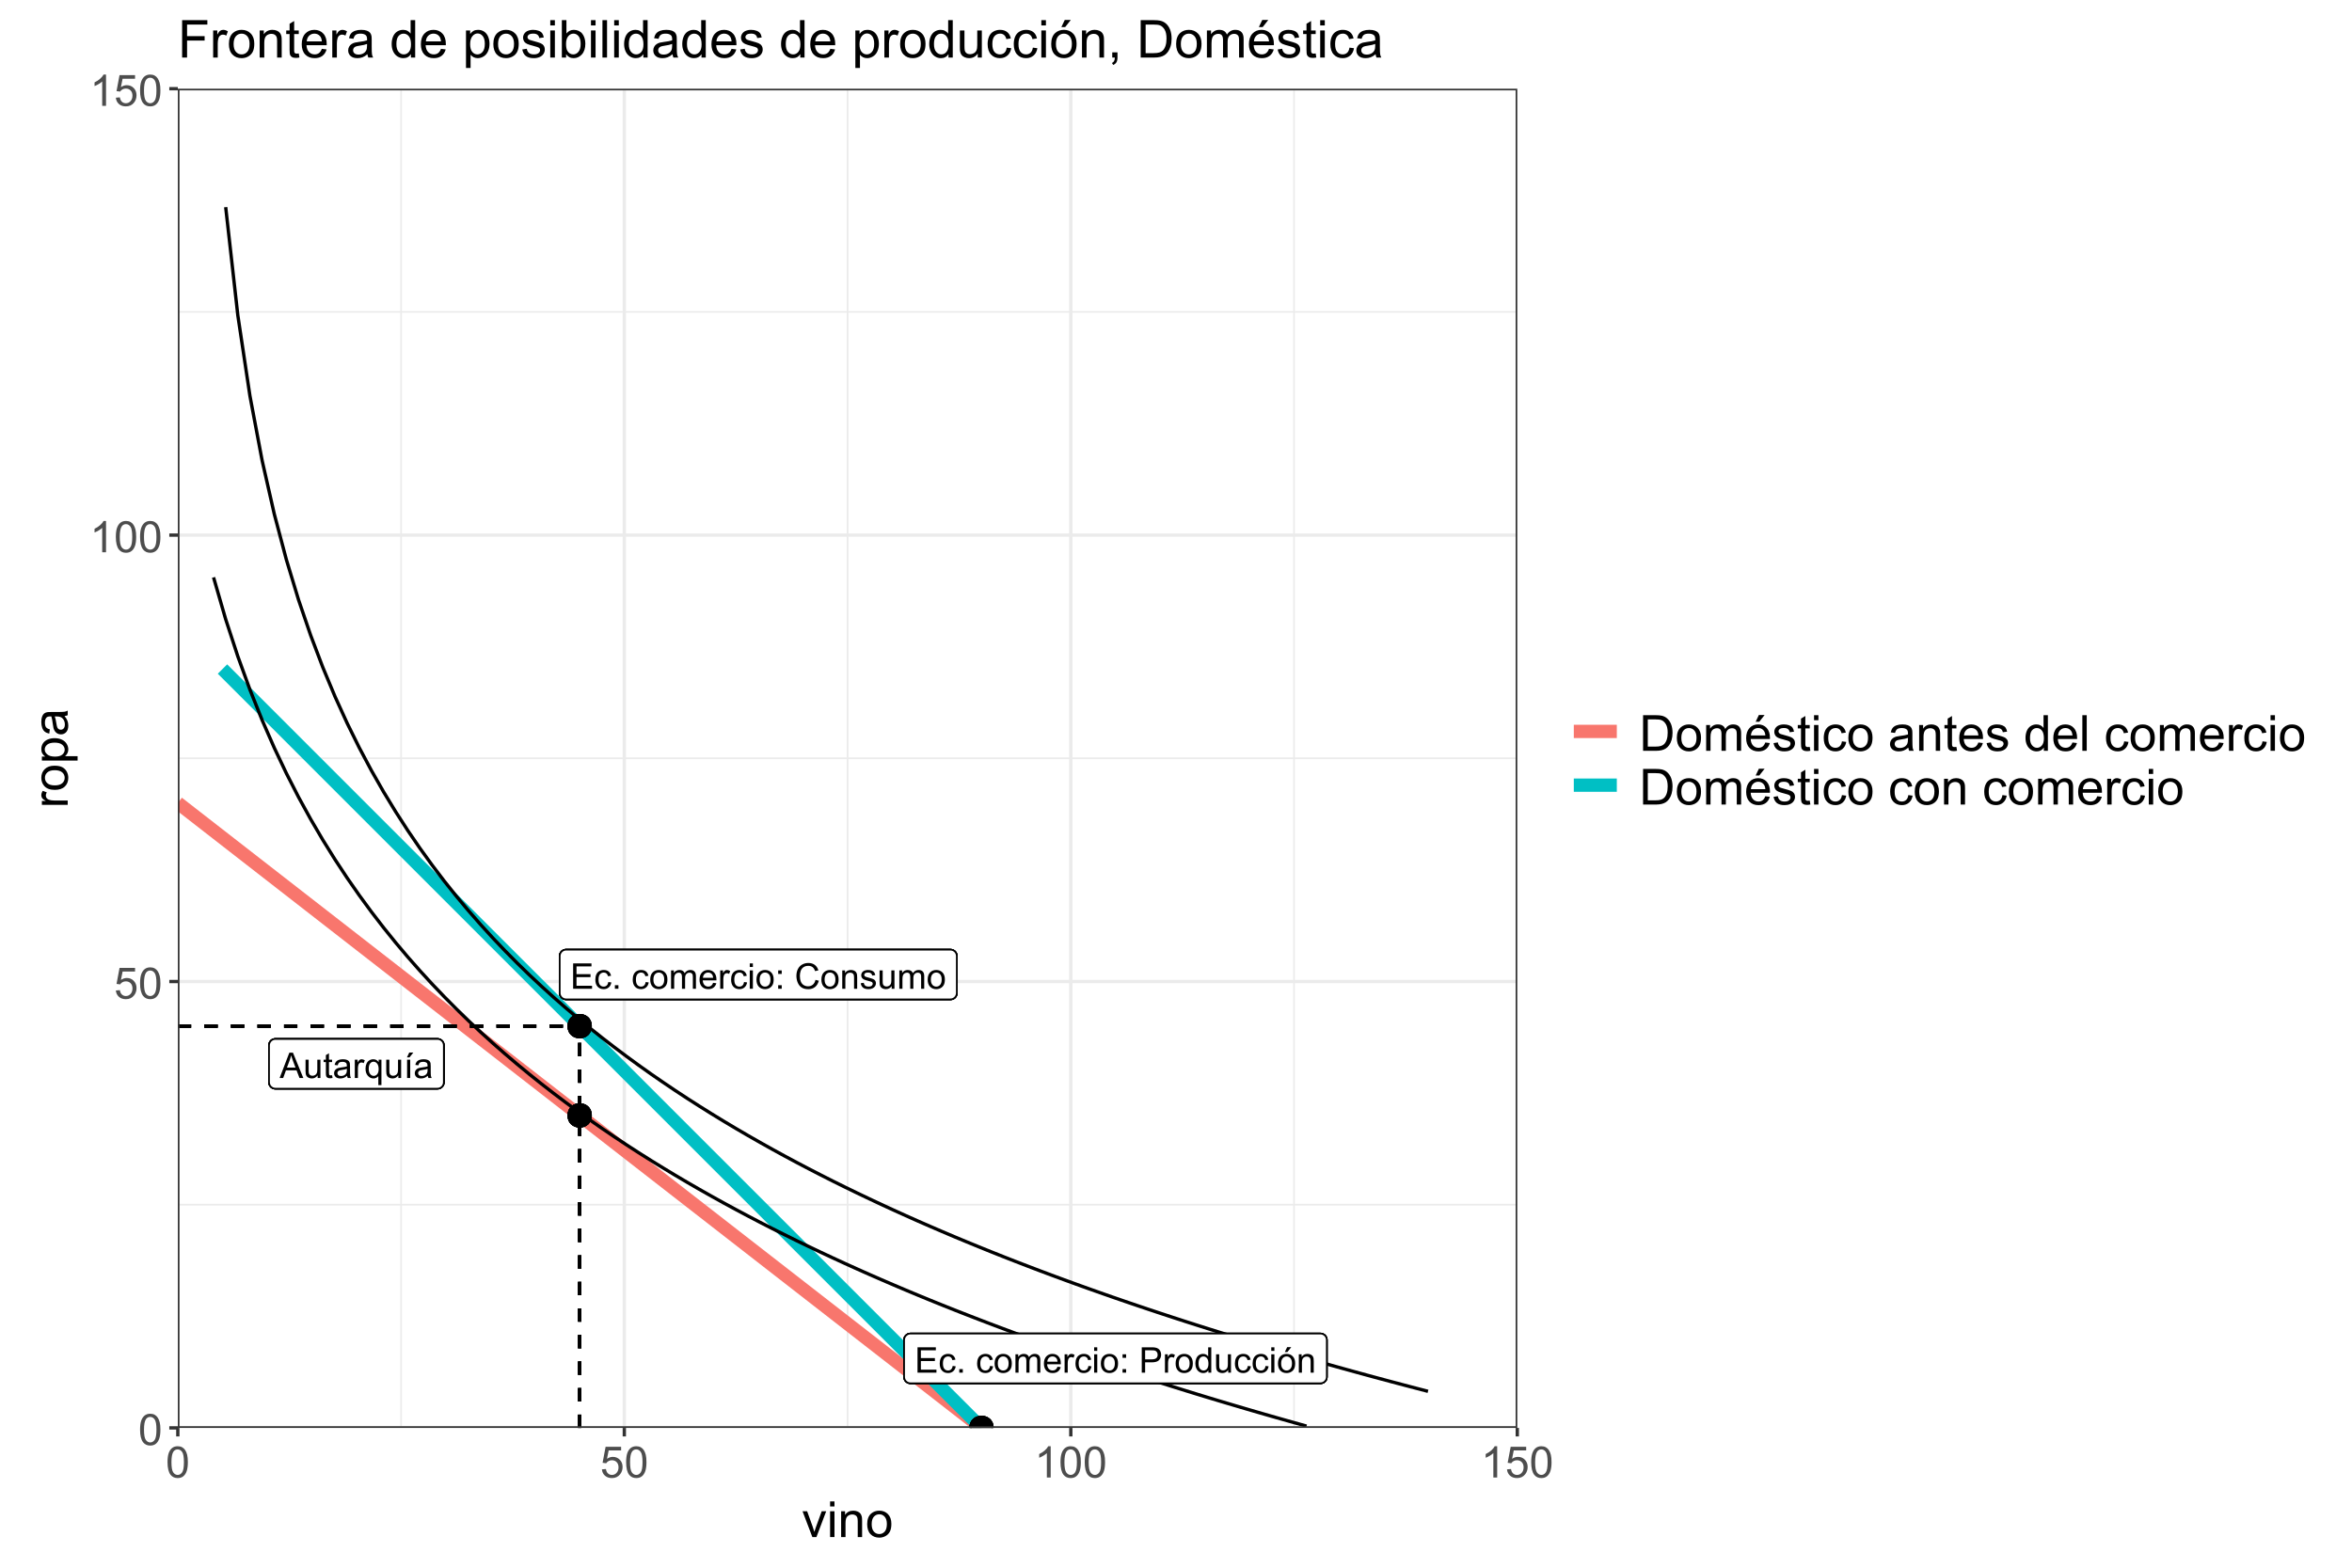 <?xml version="1.0" encoding="UTF-8"?>
<svg xmlns="http://www.w3.org/2000/svg" xmlns:xlink="http://www.w3.org/1999/xlink" width="756" height="504" viewBox="0 0 756 504">
<defs>
<g>
<g id="glyph-0-0">
<path d="M -0.016 0 L 3.113 -8.148 L 4.273 -8.148 L 7.609 0 L 6.379 0 L 5.43 -2.469 L 2.023 -2.469 L 1.129 0 L -0.016 0 M 2.336 -3.344 L 5.098 -3.344 L 4.246 -5.602 C 3.988 -6.285 3.793 -6.852 3.668 -7.293 C 3.562 -6.77 3.418 -6.25 3.23 -5.734 Z M 2.336 -3.344 "/>
</g>
<g id="glyph-0-1">
<path d="M 4.617 0 L 4.617 -0.867 C 4.16 -0.199 3.535 0.133 2.746 0.133 C 2.398 0.133 2.07 0.066 1.77 -0.066 C 1.469 -0.199 1.242 -0.367 1.098 -0.57 C 0.953 -0.773 0.848 -1.02 0.789 -1.312 C 0.75 -1.508 0.727 -1.82 0.727 -2.246 L 0.727 -5.902 L 1.727 -5.902 L 1.727 -2.629 C 1.727 -2.105 1.75 -1.754 1.789 -1.574 C 1.852 -1.309 1.984 -1.102 2.191 -0.953 C 2.395 -0.805 2.645 -0.727 2.945 -0.727 C 3.246 -0.727 3.527 -0.805 3.789 -0.957 C 4.055 -1.113 4.238 -1.32 4.348 -1.586 C 4.457 -1.852 4.512 -2.234 4.512 -2.738 L 4.512 -5.902 L 5.512 -5.902 L 5.512 0 Z M 4.617 0 "/>
</g>
<g id="glyph-0-2">
<path d="M 2.934 -0.895 L 3.078 -0.012 C 2.797 0.047 2.547 0.078 2.324 0.078 C 1.961 0.078 1.68 0.02 1.477 -0.094 C 1.277 -0.211 1.137 -0.359 1.055 -0.547 C 0.973 -0.734 0.934 -1.129 0.934 -1.727 L 0.934 -5.125 L 0.199 -5.125 L 0.199 -5.902 L 0.934 -5.902 L 0.934 -7.363 L 1.93 -7.965 L 1.93 -5.902 L 2.934 -5.902 L 2.934 -5.125 L 1.93 -5.125 L 1.93 -1.672 C 1.93 -1.387 1.945 -1.203 1.98 -1.121 C 2.016 -1.043 2.074 -0.977 2.152 -0.93 C 2.234 -0.879 2.348 -0.855 2.496 -0.855 C 2.605 -0.855 2.754 -0.867 2.934 -0.895 Z M 2.934 -0.895 "/>
</g>
<g id="glyph-0-3">
<path d="M 4.602 -0.727 C 4.23 -0.414 3.875 -0.191 3.531 -0.062 C 3.188 0.07 2.82 0.133 2.43 0.133 C 1.781 0.133 1.281 -0.023 0.934 -0.34 C 0.586 -0.66 0.41 -1.062 0.41 -1.555 C 0.41 -1.844 0.477 -2.109 0.609 -2.348 C 0.738 -2.586 0.914 -2.777 1.125 -2.922 C 1.34 -3.066 1.578 -3.176 1.844 -3.25 C 2.043 -3.305 2.336 -3.352 2.734 -3.402 C 3.543 -3.496 4.137 -3.613 4.52 -3.746 C 4.523 -3.883 4.523 -3.969 4.523 -4.008 C 4.523 -4.414 4.43 -4.703 4.238 -4.867 C 3.984 -5.094 3.605 -5.207 3.102 -5.207 C 2.629 -5.207 2.281 -5.125 2.059 -4.961 C 1.836 -4.793 1.668 -4.504 1.562 -4.086 L 0.582 -4.219 C 0.672 -4.637 0.82 -4.973 1.023 -5.23 C 1.227 -5.488 1.52 -5.688 1.906 -5.828 C 2.293 -5.965 2.738 -6.035 3.246 -6.035 C 3.75 -6.035 4.16 -5.977 4.473 -5.855 C 4.789 -5.738 5.02 -5.59 5.168 -5.41 C 5.316 -5.23 5.422 -5.004 5.48 -4.73 C 5.512 -4.559 5.531 -4.25 5.531 -3.809 L 5.531 -2.473 C 5.531 -1.543 5.551 -0.953 5.594 -0.707 C 5.637 -0.461 5.719 -0.227 5.848 0 L 4.801 0 C 4.699 -0.207 4.633 -0.449 4.602 -0.727 M 4.52 -2.961 C 4.156 -2.812 3.609 -2.688 2.883 -2.586 C 2.473 -2.523 2.184 -2.457 2.012 -2.383 C 1.84 -2.309 1.711 -2.203 1.617 -2.059 C 1.523 -1.918 1.477 -1.758 1.477 -1.582 C 1.477 -1.316 1.578 -1.094 1.781 -0.918 C 1.984 -0.738 2.277 -0.648 2.668 -0.648 C 3.055 -0.648 3.395 -0.734 3.695 -0.902 C 3.996 -1.07 4.215 -1.301 4.355 -1.594 C 4.465 -1.82 4.52 -2.156 4.52 -2.594 Z M 4.52 -2.961 "/>
</g>
<g id="glyph-0-4">
<path d="M 0.738 0 L 0.738 -5.902 L 1.641 -5.902 L 1.641 -5.008 C 1.867 -5.426 2.082 -5.703 2.277 -5.836 C 2.469 -5.969 2.684 -6.035 2.918 -6.035 C 3.254 -6.035 3.598 -5.926 3.945 -5.711 L 3.602 -4.785 C 3.355 -4.93 3.113 -5 2.867 -5 C 2.648 -5 2.453 -4.938 2.277 -4.805 C 2.105 -4.672 1.98 -4.488 1.906 -4.258 C 1.797 -3.902 1.738 -3.512 1.738 -3.09 L 1.738 0 Z M 0.738 0 "/>
</g>
<g id="glyph-0-5">
<path d="M 4.512 2.262 L 4.512 -0.629 C 4.355 -0.41 4.141 -0.227 3.859 -0.082 C 3.578 0.062 3.281 0.133 2.969 0.133 C 2.266 0.133 1.664 -0.145 1.16 -0.707 C 0.652 -1.266 0.398 -2.031 0.398 -3.008 C 0.398 -3.598 0.504 -4.129 0.707 -4.602 C 0.914 -5.07 1.211 -5.43 1.602 -5.672 C 1.992 -5.914 2.422 -6.035 2.891 -6.035 C 3.621 -6.035 4.195 -5.727 4.613 -5.113 L 4.613 -5.902 L 5.512 -5.902 L 5.512 2.262 L 4.512 2.262 M 1.43 -2.969 C 1.43 -2.207 1.586 -1.637 1.906 -1.258 C 2.227 -0.879 2.605 -0.688 3.051 -0.688 C 3.477 -0.688 3.844 -0.871 4.152 -1.23 C 4.457 -1.594 4.613 -2.141 4.613 -2.879 C 4.613 -3.664 4.449 -4.254 4.125 -4.652 C 3.801 -5.047 3.422 -5.246 2.984 -5.246 C 2.551 -5.246 2.184 -5.062 1.883 -4.691 C 1.578 -4.324 1.43 -3.75 1.43 -2.969 Z M 1.43 -2.969 "/>
</g>
<g id="glyph-0-6">
<path d="M 1.102 0 L 1.102 -5.902 L 2.102 -5.902 L 2.102 0 L 1.102 0 M 1.051 -6.637 L 1.789 -8.191 L 3.102 -8.191 L 1.879 -6.637 Z M 1.051 -6.637 "/>
</g>
<g id="glyph-0-7">
<path d="M 0.898 0 L 0.898 -8.148 L 6.789 -8.148 L 6.789 -7.184 L 1.977 -7.184 L 1.977 -4.691 L 6.484 -4.691 L 6.484 -3.734 L 1.977 -3.734 L 1.977 -0.961 L 6.98 -0.961 L 6.98 0 Z M 0.898 0 "/>
</g>
<g id="glyph-0-8">
<path d="M 4.602 -2.16 L 5.586 -2.035 C 5.477 -1.355 5.203 -0.824 4.758 -0.441 C 4.316 -0.059 3.773 0.133 3.129 0.133 C 2.32 0.133 1.672 -0.129 1.18 -0.66 C 0.691 -1.188 0.445 -1.941 0.445 -2.93 C 0.445 -3.566 0.551 -4.125 0.762 -4.602 C 0.973 -5.078 1.293 -5.438 1.727 -5.676 C 2.156 -5.914 2.625 -6.035 3.133 -6.035 C 3.773 -6.035 4.301 -5.871 4.707 -5.551 C 5.113 -5.227 5.375 -4.766 5.492 -4.168 L 4.52 -4.02 C 4.426 -4.414 4.262 -4.711 4.027 -4.914 C 3.789 -5.113 3.508 -5.211 3.172 -5.211 C 2.668 -5.211 2.262 -5.031 1.945 -4.672 C 1.629 -4.309 1.473 -3.738 1.473 -2.957 C 1.473 -2.164 1.625 -1.586 1.93 -1.227 C 2.23 -0.867 2.629 -0.688 3.117 -0.688 C 3.512 -0.688 3.84 -0.809 4.102 -1.051 C 4.363 -1.293 4.531 -1.66 4.602 -2.16 Z M 4.602 -2.16 "/>
</g>
<g id="glyph-0-9">
<path d="M 1.035 0 L 1.035 -1.141 L 2.172 -1.141 L 2.172 0 Z M 1.035 0 "/>
</g>
<g id="glyph-0-10">
</g>
<g id="glyph-0-11">
<path d="M 0.379 -2.949 C 0.379 -4.043 0.684 -4.852 1.289 -5.379 C 1.797 -5.816 2.414 -6.035 3.145 -6.035 C 3.957 -6.035 4.621 -5.77 5.137 -5.238 C 5.648 -4.707 5.906 -3.973 5.906 -3.035 C 5.906 -2.273 5.793 -1.676 5.566 -1.242 C 5.336 -0.809 5.008 -0.469 4.57 -0.227 C 4.137 0.012 3.66 0.133 3.145 0.133 C 2.32 0.133 1.652 -0.133 1.141 -0.66 C 0.633 -1.191 0.379 -1.953 0.379 -2.949 M 1.406 -2.949 C 1.406 -2.195 1.57 -1.629 1.902 -1.254 C 2.23 -0.879 2.645 -0.688 3.145 -0.688 C 3.641 -0.688 4.055 -0.879 4.383 -1.258 C 4.715 -1.633 4.879 -2.211 4.879 -2.984 C 4.879 -3.715 4.715 -4.266 4.383 -4.645 C 4.051 -5.02 3.637 -5.207 3.145 -5.207 C 2.645 -5.207 2.23 -5.02 1.902 -4.645 C 1.57 -4.273 1.406 -3.707 1.406 -2.949 Z M 1.406 -2.949 "/>
</g>
<g id="glyph-0-12">
<path d="M 0.75 0 L 0.75 -5.902 L 1.645 -5.902 L 1.645 -5.074 C 1.832 -5.363 2.078 -5.594 2.383 -5.77 C 2.691 -5.945 3.043 -6.035 3.434 -6.035 C 3.871 -6.035 4.23 -5.945 4.508 -5.762 C 4.789 -5.582 4.988 -5.328 5.102 -5 C 5.566 -5.691 6.176 -6.035 6.926 -6.035 C 7.508 -6.035 7.961 -5.871 8.273 -5.551 C 8.59 -5.227 8.746 -4.727 8.746 -4.051 L 8.746 0 L 7.754 0 L 7.754 -3.719 C 7.754 -4.117 7.719 -4.406 7.656 -4.582 C 7.59 -4.758 7.473 -4.898 7.301 -5.008 C 7.133 -5.113 6.934 -5.168 6.703 -5.168 C 6.285 -5.168 5.941 -5.031 5.668 -4.754 C 5.395 -4.477 5.258 -4.035 5.258 -3.43 L 5.258 0 L 4.258 0 L 4.258 -3.836 C 4.258 -4.277 4.176 -4.613 4.012 -4.836 C 3.848 -5.059 3.582 -5.168 3.211 -5.168 C 2.93 -5.168 2.672 -5.094 2.43 -4.945 C 2.191 -4.797 2.02 -4.582 1.91 -4.297 C 1.805 -4.012 1.75 -3.598 1.75 -3.062 L 1.75 0 Z M 0.75 0 "/>
</g>
<g id="glyph-0-13">
<path d="M 4.789 -1.902 L 5.824 -1.773 C 5.66 -1.168 5.359 -0.699 4.918 -0.367 C 4.477 -0.035 3.914 0.133 3.23 0.133 C 2.367 0.133 1.68 -0.133 1.176 -0.664 C 0.668 -1.195 0.418 -1.941 0.418 -2.902 C 0.418 -3.895 0.672 -4.664 1.184 -5.211 C 1.695 -5.762 2.359 -6.035 3.172 -6.035 C 3.961 -6.035 4.605 -5.766 5.105 -5.23 C 5.605 -4.691 5.855 -3.938 5.855 -2.961 C 5.855 -2.902 5.855 -2.812 5.852 -2.695 L 1.449 -2.695 C 1.488 -2.047 1.672 -1.551 2 -1.207 C 2.332 -0.863 2.742 -0.688 3.234 -0.688 C 3.602 -0.688 3.914 -0.785 4.172 -0.977 C 4.434 -1.172 4.637 -1.477 4.789 -1.902 M 1.508 -3.52 L 4.801 -3.52 C 4.758 -4.016 4.633 -4.387 4.422 -4.633 C 4.105 -5.02 3.691 -5.211 3.184 -5.211 C 2.727 -5.211 2.34 -5.059 2.027 -4.75 C 1.711 -4.445 1.539 -4.031 1.508 -3.52 Z M 1.508 -3.52 "/>
</g>
<g id="glyph-0-14">
<path d="M 0.754 -6.996 L 0.754 -8.148 L 1.758 -8.148 L 1.758 -6.996 L 0.754 -6.996 M 0.754 0 L 0.754 -5.902 L 1.758 -5.902 L 1.758 0 Z M 0.754 0 "/>
</g>
<g id="glyph-0-15">
<path d="M 1.027 -4.762 L 1.027 -5.902 L 2.168 -5.902 L 2.168 -4.762 L 1.027 -4.762 M 1.027 0 L 1.027 -1.141 L 2.168 -1.141 L 2.168 0 Z M 1.027 0 "/>
</g>
<g id="glyph-0-16">
<path d="M 0.879 0 L 0.879 -8.148 L 3.949 -8.148 C 4.492 -8.148 4.906 -8.121 5.191 -8.07 C 5.59 -8.004 5.926 -7.875 6.195 -7.688 C 6.465 -7.5 6.684 -7.238 6.848 -6.902 C 7.016 -6.566 7.098 -6.195 7.098 -5.789 C 7.098 -5.098 6.875 -4.512 6.434 -4.031 C 5.996 -3.551 5.199 -3.312 4.047 -3.312 L 1.957 -3.312 L 1.957 0 L 0.879 0 M 1.957 -4.273 L 4.062 -4.273 C 4.758 -4.273 5.254 -4.402 5.547 -4.664 C 5.84 -4.922 5.984 -5.285 5.984 -5.758 C 5.984 -6.098 5.898 -6.391 5.727 -6.633 C 5.555 -6.875 5.328 -7.035 5.047 -7.113 C 4.863 -7.16 4.527 -7.184 4.039 -7.184 L 1.957 -7.184 Z M 1.957 -4.273 "/>
</g>
<g id="glyph-0-17">
<path d="M 4.578 0 L 4.578 -0.746 C 4.203 -0.16 3.656 0.133 2.93 0.133 C 2.457 0.133 2.027 0.004 1.633 -0.254 C 1.238 -0.516 0.93 -0.879 0.715 -1.344 C 0.496 -1.809 0.391 -2.34 0.391 -2.945 C 0.391 -3.535 0.488 -4.07 0.684 -4.547 C 0.879 -5.027 1.176 -5.395 1.566 -5.652 C 1.961 -5.906 2.398 -6.035 2.883 -6.035 C 3.238 -6.035 3.555 -5.961 3.836 -5.809 C 4.113 -5.66 4.34 -5.465 4.512 -5.223 L 4.512 -8.148 L 5.508 -8.148 L 5.508 0 L 4.578 0 M 1.418 -2.945 C 1.418 -2.191 1.578 -1.625 1.895 -1.25 C 2.215 -0.875 2.59 -0.688 3.023 -0.688 C 3.461 -0.688 3.832 -0.867 4.137 -1.227 C 4.441 -1.582 4.598 -2.129 4.598 -2.863 C 4.598 -3.668 4.441 -4.262 4.129 -4.641 C 3.816 -5.02 3.434 -5.207 2.98 -5.207 C 2.535 -5.207 2.164 -5.027 1.863 -4.664 C 1.566 -4.301 1.418 -3.727 1.418 -2.945 Z M 1.418 -2.945 "/>
</g>
<g id="glyph-0-18">
<path d="M 0.379 -2.949 C 0.379 -4.043 0.684 -4.852 1.289 -5.379 C 1.797 -5.816 2.414 -6.035 3.145 -6.035 C 3.957 -6.035 4.621 -5.77 5.137 -5.238 C 5.648 -4.707 5.906 -3.973 5.906 -3.035 C 5.906 -2.273 5.793 -1.676 5.566 -1.242 C 5.336 -0.809 5.008 -0.469 4.57 -0.227 C 4.137 0.012 3.66 0.133 3.145 0.133 C 2.32 0.133 1.652 -0.133 1.141 -0.66 C 0.633 -1.191 0.379 -1.953 0.379 -2.949 M 1.406 -2.949 C 1.406 -2.195 1.57 -1.629 1.902 -1.254 C 2.23 -0.879 2.645 -0.688 3.145 -0.688 C 3.641 -0.688 4.055 -0.879 4.383 -1.258 C 4.715 -1.633 4.879 -2.211 4.879 -2.984 C 4.879 -3.715 4.715 -4.266 4.383 -4.645 C 4.051 -5.02 3.637 -5.207 3.145 -5.207 C 2.645 -5.207 2.23 -5.02 1.902 -4.645 C 1.57 -4.273 1.406 -3.707 1.406 -2.949 M 2.59 -6.637 L 3.328 -8.191 L 4.641 -8.191 L 3.418 -6.637 Z M 2.59 -6.637 "/>
</g>
<g id="glyph-0-19">
<path d="M 0.75 0 L 0.75 -5.902 L 1.652 -5.902 L 1.652 -5.062 C 2.082 -5.711 2.711 -6.035 3.527 -6.035 C 3.883 -6.035 4.211 -5.973 4.508 -5.844 C 4.809 -5.715 5.031 -5.547 5.18 -5.34 C 5.328 -5.133 5.43 -4.887 5.492 -4.602 C 5.527 -4.418 5.547 -4.094 5.547 -3.629 L 5.547 0 L 4.547 0 L 4.547 -3.59 C 4.547 -3.996 4.508 -4.301 4.43 -4.504 C 4.352 -4.707 4.215 -4.867 4.016 -4.988 C 3.816 -5.109 3.586 -5.168 3.316 -5.168 C 2.891 -5.168 2.523 -5.031 2.215 -4.762 C 1.906 -4.492 1.75 -3.98 1.75 -3.223 L 1.75 0 Z M 0.75 0 "/>
</g>
<g id="glyph-0-20">
<path d="M 6.691 -2.855 L 7.77 -2.586 C 7.543 -1.699 7.137 -1.023 6.551 -0.559 C 5.961 -0.094 5.242 0.141 4.395 0.141 C 3.52 0.141 2.805 -0.039 2.254 -0.398 C 1.703 -0.754 1.285 -1.273 0.996 -1.949 C 0.711 -2.629 0.566 -3.355 0.566 -4.133 C 0.566 -4.984 0.73 -5.723 1.055 -6.355 C 1.379 -6.984 1.84 -7.465 2.438 -7.793 C 3.035 -8.121 3.695 -8.285 4.414 -8.285 C 5.227 -8.285 5.914 -8.078 6.469 -7.664 C 7.023 -7.25 7.41 -6.664 7.629 -5.914 L 6.57 -5.664 C 6.379 -6.254 6.105 -6.688 5.746 -6.957 C 5.387 -7.227 4.934 -7.363 4.391 -7.363 C 3.766 -7.363 3.242 -7.215 2.82 -6.914 C 2.398 -6.613 2.105 -6.211 1.934 -5.703 C 1.762 -5.199 1.68 -4.676 1.68 -4.141 C 1.68 -3.449 1.777 -2.844 1.98 -2.324 C 2.184 -1.809 2.496 -1.422 2.922 -1.168 C 3.348 -0.91 3.809 -0.785 4.309 -0.785 C 4.91 -0.785 5.422 -0.957 5.84 -1.305 C 6.258 -1.652 6.543 -2.172 6.691 -2.855 Z M 6.691 -2.855 "/>
</g>
<g id="glyph-0-21">
<path d="M 0.352 -1.762 L 1.34 -1.918 C 1.395 -1.52 1.551 -1.219 1.805 -1.004 C 2.059 -0.793 2.41 -0.688 2.867 -0.688 C 3.328 -0.688 3.668 -0.781 3.891 -0.969 C 4.113 -1.156 4.223 -1.375 4.223 -1.629 C 4.223 -1.855 4.125 -2.031 3.93 -2.16 C 3.793 -2.25 3.449 -2.363 2.906 -2.5 C 2.172 -2.688 1.664 -2.848 1.383 -2.98 C 1.098 -3.117 0.883 -3.305 0.734 -3.543 C 0.59 -3.781 0.516 -4.047 0.516 -4.336 C 0.516 -4.598 0.578 -4.84 0.699 -5.066 C 0.816 -5.289 0.98 -5.477 1.188 -5.625 C 1.344 -5.738 1.559 -5.836 1.824 -5.914 C 2.094 -5.996 2.383 -6.035 2.691 -6.035 C 3.152 -6.035 3.559 -5.969 3.91 -5.836 C 4.258 -5.703 4.52 -5.52 4.684 -5.293 C 4.852 -5.066 4.965 -4.762 5.027 -4.379 L 4.051 -4.246 C 4.008 -4.551 3.879 -4.785 3.664 -4.957 C 3.453 -5.129 3.152 -5.211 2.762 -5.211 C 2.301 -5.211 1.977 -5.137 1.777 -4.984 C 1.582 -4.832 1.484 -4.656 1.484 -4.453 C 1.484 -4.32 1.523 -4.203 1.605 -4.102 C 1.688 -3.992 1.816 -3.906 1.988 -3.836 C 2.09 -3.797 2.383 -3.711 2.875 -3.578 C 3.582 -3.391 4.074 -3.234 4.355 -3.113 C 4.633 -2.996 4.852 -2.82 5.012 -2.59 C 5.172 -2.359 5.25 -2.074 5.25 -1.734 C 5.25 -1.402 5.152 -1.086 4.961 -0.793 C 4.766 -0.496 4.484 -0.27 4.117 -0.109 C 3.75 0.055 3.336 0.133 2.875 0.133 C 2.105 0.133 1.523 -0.027 1.121 -0.344 C 0.719 -0.664 0.461 -1.137 0.352 -1.762 Z M 0.352 -1.762 "/>
</g>
<g id="glyph-1-0">
<path d="M 0.582 -4.941 C 0.582 -6.129 0.703 -7.082 0.945 -7.805 C 1.191 -8.527 1.555 -9.082 2.035 -9.477 C 2.516 -9.867 3.121 -10.062 3.848 -10.062 C 4.387 -10.062 4.859 -9.953 5.266 -9.738 C 5.668 -9.52 6.004 -9.211 6.27 -8.801 C 6.531 -8.395 6.738 -7.898 6.891 -7.312 C 7.039 -6.727 7.117 -5.938 7.117 -4.941 C 7.117 -3.766 6.996 -2.816 6.754 -2.094 C 6.512 -1.371 6.152 -0.816 5.672 -0.422 C 5.191 -0.027 4.582 0.172 3.848 0.172 C 2.883 0.172 2.125 -0.176 1.57 -0.867 C 0.91 -1.703 0.582 -3.059 0.582 -4.941 M 1.844 -4.941 C 1.844 -3.297 2.039 -2.203 2.422 -1.656 C 2.809 -1.113 3.285 -0.84 3.848 -0.84 C 4.414 -0.84 4.891 -1.113 5.273 -1.66 C 5.66 -2.207 5.852 -3.301 5.852 -4.941 C 5.852 -6.594 5.66 -7.688 5.273 -8.23 C 4.891 -8.773 4.41 -9.043 3.836 -9.043 C 3.27 -9.043 2.82 -8.805 2.48 -8.328 C 2.059 -7.715 1.844 -6.586 1.844 -4.941 Z M 1.844 -4.941 "/>
</g>
<g id="glyph-1-1">
<path d="M 0.582 -2.625 L 1.875 -2.734 C 1.969 -2.105 2.191 -1.633 2.539 -1.316 C 2.887 -1 3.309 -0.84 3.801 -0.84 C 4.395 -0.84 4.895 -1.062 5.305 -1.512 C 5.715 -1.957 5.922 -2.551 5.922 -3.289 C 5.922 -3.988 5.723 -4.543 5.328 -4.949 C 4.934 -5.355 4.418 -5.559 3.781 -5.559 C 3.383 -5.559 3.027 -5.469 2.707 -5.289 C 2.387 -5.109 2.137 -4.875 1.953 -4.586 L 0.801 -4.738 L 1.77 -9.883 L 6.754 -9.883 L 6.754 -8.711 L 2.754 -8.711 L 2.215 -6.016 C 2.816 -6.434 3.449 -6.645 4.109 -6.645 C 4.984 -6.645 5.723 -6.34 6.324 -5.734 C 6.926 -5.129 7.227 -4.352 7.227 -3.398 C 7.227 -2.492 6.961 -1.707 6.434 -1.047 C 5.789 -0.234 4.914 0.172 3.801 0.172 C 2.891 0.172 2.145 -0.086 1.57 -0.594 C 0.992 -1.105 0.664 -1.781 0.582 -2.625 Z M 0.582 -2.625 "/>
</g>
<g id="glyph-1-2">
<path d="M 5.215 0 L 3.984 0 L 3.984 -7.84 C 3.688 -7.559 3.301 -7.277 2.82 -6.992 C 2.34 -6.711 1.906 -6.5 1.523 -6.359 L 1.523 -7.547 C 2.211 -7.871 2.812 -8.262 3.328 -8.723 C 3.844 -9.184 4.207 -9.629 4.422 -10.062 L 5.215 -10.062 Z M 5.215 0 "/>
</g>
<g id="glyph-2-0">
<path d="M 3.359 0 L 0.203 -8.297 L 1.688 -8.297 L 3.469 -3.328 C 3.66 -2.793 3.84 -2.234 4 -1.656 C 4.125 -2.094 4.301 -2.621 4.523 -3.234 L 6.367 -8.297 L 7.812 -8.297 L 4.672 0 Z M 3.359 0 "/>
</g>
<g id="glyph-2-1">
<path d="M 1.062 -9.836 L 1.062 -11.453 L 2.469 -11.453 L 2.469 -9.836 L 1.062 -9.836 M 1.062 0 L 1.062 -8.297 L 2.469 -8.297 L 2.469 0 Z M 1.062 0 "/>
</g>
<g id="glyph-2-2">
<path d="M 1.055 0 L 1.055 -8.297 L 2.32 -8.297 L 2.32 -7.117 C 2.93 -8.027 3.809 -8.484 4.961 -8.484 C 5.461 -8.484 5.922 -8.395 6.34 -8.215 C 6.758 -8.035 7.074 -7.801 7.281 -7.508 C 7.488 -7.215 7.637 -6.871 7.719 -6.469 C 7.77 -6.207 7.797 -5.754 7.797 -5.102 L 7.797 0 L 6.391 0 L 6.391 -5.047 C 6.391 -5.621 6.336 -6.047 6.227 -6.332 C 6.117 -6.617 5.922 -6.844 5.645 -7.012 C 5.367 -7.18 5.039 -7.266 4.664 -7.266 C 4.066 -7.266 3.547 -7.074 3.113 -6.695 C 2.68 -6.316 2.461 -5.594 2.461 -4.531 L 2.461 0 Z M 1.055 0 "/>
</g>
<g id="glyph-2-3">
<path d="M 0.531 -4.148 C 0.531 -5.684 0.957 -6.824 1.812 -7.562 C 2.527 -8.176 3.395 -8.484 4.422 -8.484 C 5.562 -8.484 6.496 -8.109 7.219 -7.363 C 7.941 -6.617 8.305 -5.582 8.305 -4.266 C 8.305 -3.199 8.145 -2.359 7.824 -1.746 C 7.504 -1.133 7.039 -0.66 6.426 -0.32 C 5.812 0.02 5.145 0.188 4.422 0.188 C 3.262 0.188 2.32 -0.184 1.605 -0.93 C 0.891 -1.676 0.531 -2.746 0.531 -4.148 M 1.977 -4.148 C 1.977 -3.086 2.207 -2.289 2.672 -1.762 C 3.137 -1.234 3.719 -0.969 4.422 -0.969 C 5.121 -0.969 5.699 -1.234 6.164 -1.766 C 6.629 -2.297 6.859 -3.105 6.859 -4.195 C 6.859 -5.223 6.625 -6 6.16 -6.527 C 5.695 -7.055 5.113 -7.32 4.422 -7.32 C 3.719 -7.32 3.137 -7.059 2.672 -6.531 C 2.207 -6.004 1.977 -5.211 1.977 -4.148 Z M 1.977 -4.148 "/>
</g>
<g id="glyph-2-4">
<path d="M 1.234 0 L 1.234 -11.453 L 5.18 -11.453 C 6.07 -11.453 6.75 -11.398 7.219 -11.289 C 7.875 -11.137 8.434 -10.863 8.898 -10.469 C 9.504 -9.957 9.953 -9.305 10.254 -8.512 C 10.555 -7.719 10.703 -6.809 10.703 -5.789 C 10.703 -4.918 10.602 -4.148 10.398 -3.477 C 10.195 -2.805 9.934 -2.25 9.617 -1.809 C 9.301 -1.367 8.953 -1.023 8.574 -0.77 C 8.195 -0.516 7.742 -0.324 7.207 -0.195 C 6.672 -0.066 6.059 0 5.367 0 L 1.234 0 M 2.75 -1.352 L 5.195 -1.352 C 5.949 -1.352 6.543 -1.422 6.973 -1.562 C 7.402 -1.703 7.746 -1.902 8 -2.156 C 8.359 -2.516 8.641 -3 8.84 -3.605 C 9.039 -4.211 9.141 -4.949 9.141 -5.812 C 9.141 -7.012 8.945 -7.93 8.551 -8.574 C 8.156 -9.219 7.68 -9.648 7.117 -9.867 C 6.711 -10.023 6.059 -10.102 5.156 -10.102 L 2.75 -10.102 Z M 2.75 -1.352 "/>
</g>
<g id="glyph-2-5">
<path d="M 1.055 0 L 1.055 -8.297 L 2.312 -8.297 L 2.312 -7.133 C 2.574 -7.539 2.918 -7.867 3.352 -8.113 C 3.785 -8.359 4.277 -8.484 4.828 -8.484 C 5.441 -8.484 5.945 -8.355 6.34 -8.102 C 6.734 -7.848 7.012 -7.488 7.172 -7.031 C 7.828 -8 8.684 -8.484 9.734 -8.484 C 10.559 -8.484 11.191 -8.258 11.633 -7.801 C 12.074 -7.344 12.297 -6.645 12.297 -5.695 L 12.297 0 L 10.898 0 L 10.898 -5.227 C 10.898 -5.789 10.852 -6.195 10.762 -6.441 C 10.672 -6.688 10.504 -6.887 10.266 -7.039 C 10.027 -7.191 9.746 -7.266 9.422 -7.266 C 8.84 -7.266 8.355 -7.07 7.969 -6.684 C 7.582 -6.297 7.391 -5.676 7.391 -4.82 L 7.391 0 L 5.984 0 L 5.984 -5.391 C 5.984 -6.016 5.871 -6.484 5.641 -6.797 C 5.41 -7.109 5.035 -7.266 4.516 -7.266 C 4.121 -7.266 3.754 -7.16 3.418 -6.953 C 3.082 -6.746 2.84 -6.441 2.688 -6.039 C 2.535 -5.637 2.461 -5.059 2.461 -4.305 L 2.461 0 Z M 1.055 0 "/>
</g>
<g id="glyph-2-6">
<path d="M 6.734 -2.672 L 8.188 -2.492 C 7.957 -1.645 7.535 -0.984 6.914 -0.516 C 6.293 -0.047 5.504 0.188 4.539 0.188 C 3.324 0.188 2.363 -0.188 1.652 -0.934 C 0.941 -1.68 0.586 -2.73 0.586 -4.078 C 0.586 -5.473 0.945 -6.559 1.664 -7.328 C 2.383 -8.098 3.316 -8.484 4.461 -8.484 C 5.57 -8.484 6.477 -8.105 7.18 -7.352 C 7.883 -6.598 8.234 -5.535 8.234 -4.164 C 8.234 -4.082 8.23 -3.957 8.227 -3.789 L 2.039 -3.789 C 2.09 -2.879 2.348 -2.18 2.812 -1.695 C 3.277 -1.211 3.855 -0.969 4.547 -0.969 C 5.062 -0.969 5.504 -1.105 5.867 -1.375 C 6.23 -1.645 6.52 -2.078 6.734 -2.672 M 2.117 -4.945 L 6.75 -4.945 C 6.688 -5.645 6.512 -6.168 6.219 -6.516 C 5.77 -7.059 5.191 -7.328 4.477 -7.328 C 3.832 -7.328 3.289 -7.113 2.848 -6.68 C 2.406 -6.246 2.164 -5.668 2.117 -4.945 M 3.633 -9.328 L 4.672 -11.516 L 6.516 -11.516 L 4.797 -9.328 Z M 3.633 -9.328 "/>
</g>
<g id="glyph-2-7">
<path d="M 0.492 -2.477 L 1.883 -2.695 C 1.961 -2.137 2.18 -1.711 2.535 -1.414 C 2.891 -1.117 3.391 -0.969 4.031 -0.969 C 4.676 -0.969 5.156 -1.102 5.469 -1.363 C 5.781 -1.625 5.938 -1.934 5.938 -2.289 C 5.938 -2.605 5.801 -2.855 5.523 -3.039 C 5.332 -3.164 4.852 -3.324 4.086 -3.516 C 3.055 -3.777 2.34 -4 1.941 -4.191 C 1.543 -4.383 1.242 -4.645 1.035 -4.98 C 0.828 -5.316 0.727 -5.688 0.727 -6.094 C 0.727 -6.465 0.812 -6.805 0.98 -7.121 C 1.148 -7.438 1.379 -7.699 1.672 -7.906 C 1.891 -8.066 2.188 -8.203 2.566 -8.316 C 2.945 -8.43 3.348 -8.484 3.781 -8.484 C 4.434 -8.484 5.004 -8.391 5.496 -8.203 C 5.988 -8.016 6.352 -7.762 6.586 -7.441 C 6.82 -7.121 6.98 -6.691 7.07 -6.156 L 5.695 -5.969 C 5.633 -6.395 5.453 -6.73 5.152 -6.969 C 4.852 -7.207 4.43 -7.328 3.883 -7.328 C 3.238 -7.328 2.777 -7.223 2.5 -7.008 C 2.223 -6.793 2.086 -6.543 2.086 -6.258 C 2.086 -6.074 2.145 -5.91 2.258 -5.766 C 2.371 -5.613 2.551 -5.488 2.797 -5.391 C 2.938 -5.34 3.352 -5.219 4.039 -5.031 C 5.035 -4.766 5.727 -4.547 6.121 -4.379 C 6.516 -4.211 6.824 -3.965 7.047 -3.641 C 7.27 -3.316 7.383 -2.918 7.383 -2.438 C 7.383 -1.969 7.246 -1.527 6.973 -1.113 C 6.699 -0.699 6.305 -0.379 5.789 -0.152 C 5.273 0.074 4.691 0.188 4.039 0.188 C 2.961 0.188 2.141 -0.035 1.574 -0.484 C 1.008 -0.934 0.648 -1.598 0.492 -2.477 Z M 0.492 -2.477 "/>
</g>
<g id="glyph-2-8">
<path d="M 4.125 -1.258 L 4.328 -0.016 C 3.934 0.066 3.578 0.109 3.266 0.109 C 2.754 0.109 2.359 0.027 2.078 -0.133 C 1.797 -0.293 1.598 -0.508 1.484 -0.77 C 1.371 -1.031 1.312 -1.586 1.312 -2.43 L 1.312 -7.203 L 0.281 -7.203 L 0.281 -8.297 L 1.312 -8.297 L 1.312 -10.352 L 2.711 -11.195 L 2.711 -8.297 L 4.125 -8.297 L 4.125 -7.203 L 2.711 -7.203 L 2.711 -2.352 C 2.711 -1.949 2.734 -1.691 2.785 -1.578 C 2.836 -1.465 2.914 -1.371 3.027 -1.305 C 3.141 -1.238 3.301 -1.203 3.508 -1.203 C 3.664 -1.203 3.871 -1.223 4.125 -1.258 Z M 4.125 -1.258 "/>
</g>
<g id="glyph-2-9">
<path d="M 6.469 -3.039 L 7.852 -2.859 C 7.699 -1.906 7.312 -1.16 6.691 -0.621 C 6.07 -0.082 5.305 0.188 4.398 0.188 C 3.262 0.188 2.352 -0.184 1.66 -0.926 C 0.969 -1.668 0.625 -2.73 0.625 -4.117 C 0.625 -5.012 0.773 -5.797 1.07 -6.469 C 1.367 -7.141 1.82 -7.645 2.426 -7.98 C 3.031 -8.316 3.691 -8.484 4.406 -8.484 C 5.309 -8.484 6.043 -8.258 6.617 -7.801 C 7.191 -7.344 7.559 -6.699 7.719 -5.859 L 6.352 -5.648 C 6.223 -6.207 5.992 -6.625 5.66 -6.906 C 5.328 -7.188 4.93 -7.328 4.461 -7.328 C 3.754 -7.328 3.176 -7.074 2.734 -6.566 C 2.293 -6.059 2.07 -5.254 2.07 -4.156 C 2.07 -3.043 2.285 -2.23 2.711 -1.727 C 3.137 -1.223 3.695 -0.969 4.383 -0.969 C 4.934 -0.969 5.395 -1.137 5.766 -1.477 C 6.137 -1.816 6.371 -2.336 6.469 -3.039 Z M 6.469 -3.039 "/>
</g>
<g id="glyph-2-10">
</g>
<g id="glyph-2-11">
<path d="M 6.469 -1.023 C 5.949 -0.582 5.445 -0.27 4.965 -0.086 C 4.484 0.098 3.965 0.188 3.414 0.188 C 2.504 0.188 1.801 -0.035 1.312 -0.48 C 0.824 -0.926 0.578 -1.496 0.578 -2.188 C 0.578 -2.594 0.672 -2.965 0.855 -3.301 C 1.039 -3.637 1.281 -3.906 1.582 -4.109 C 1.883 -4.312 2.219 -4.465 2.594 -4.57 C 2.871 -4.645 3.285 -4.715 3.844 -4.781 C 4.98 -4.918 5.816 -5.078 6.352 -5.266 C 6.355 -5.457 6.359 -5.582 6.359 -5.633 C 6.359 -6.207 6.227 -6.609 5.961 -6.844 C 5.602 -7.16 5.066 -7.32 4.359 -7.32 C 3.699 -7.32 3.211 -7.203 2.895 -6.973 C 2.578 -6.742 2.348 -6.332 2.195 -5.742 L 0.82 -5.93 C 0.945 -6.52 1.152 -6.992 1.438 -7.355 C 1.723 -7.719 2.137 -7.996 2.68 -8.191 C 3.223 -8.387 3.848 -8.484 4.562 -8.484 C 5.27 -8.484 5.848 -8.402 6.289 -8.234 C 6.73 -8.066 7.059 -7.859 7.266 -7.605 C 7.473 -7.352 7.621 -7.035 7.703 -6.648 C 7.75 -6.41 7.773 -5.977 7.773 -5.352 L 7.773 -3.477 C 7.773 -2.168 7.805 -1.344 7.863 -0.996 C 7.922 -0.648 8.043 -0.316 8.219 0 L 6.75 0 C 6.605 -0.293 6.512 -0.633 6.469 -1.023 M 6.352 -4.164 C 5.84 -3.957 5.074 -3.777 4.055 -3.633 C 3.477 -3.551 3.066 -3.457 2.828 -3.352 C 2.59 -3.246 2.402 -3.094 2.273 -2.895 C 2.145 -2.695 2.078 -2.473 2.078 -2.227 C 2.078 -1.852 2.219 -1.539 2.504 -1.289 C 2.789 -1.039 3.203 -0.914 3.75 -0.914 C 4.293 -0.914 4.773 -1.031 5.195 -1.27 C 5.617 -1.508 5.926 -1.832 6.125 -2.242 C 6.277 -2.559 6.352 -3.027 6.352 -3.648 Z M 6.352 -4.164 "/>
</g>
<g id="glyph-2-12">
<path d="M 6.734 -2.672 L 8.188 -2.492 C 7.957 -1.645 7.535 -0.984 6.914 -0.516 C 6.293 -0.047 5.504 0.188 4.539 0.188 C 3.324 0.188 2.363 -0.188 1.652 -0.934 C 0.941 -1.68 0.586 -2.73 0.586 -4.078 C 0.586 -5.473 0.945 -6.559 1.664 -7.328 C 2.383 -8.098 3.316 -8.484 4.461 -8.484 C 5.57 -8.484 6.477 -8.105 7.18 -7.352 C 7.883 -6.598 8.234 -5.535 8.234 -4.164 C 8.234 -4.082 8.23 -3.957 8.227 -3.789 L 2.039 -3.789 C 2.09 -2.879 2.348 -2.18 2.812 -1.695 C 3.277 -1.211 3.855 -0.969 4.547 -0.969 C 5.062 -0.969 5.504 -1.105 5.867 -1.375 C 6.23 -1.645 6.52 -2.078 6.734 -2.672 M 2.117 -4.945 L 6.75 -4.945 C 6.688 -5.645 6.512 -6.168 6.219 -6.516 C 5.77 -7.059 5.191 -7.328 4.477 -7.328 C 3.832 -7.328 3.289 -7.113 2.848 -6.68 C 2.406 -6.246 2.164 -5.668 2.117 -4.945 Z M 2.117 -4.945 "/>
</g>
<g id="glyph-2-13">
<path d="M 6.438 0 L 6.438 -1.047 C 5.91 -0.223 5.137 0.188 4.117 0.188 C 3.457 0.188 2.848 0.004 2.293 -0.359 C 1.738 -0.723 1.309 -1.234 1.004 -1.887 C 0.699 -2.539 0.547 -3.293 0.547 -4.141 C 0.547 -4.969 0.684 -5.719 0.961 -6.395 C 1.238 -7.07 1.652 -7.586 2.203 -7.945 C 2.754 -8.305 3.371 -8.484 4.055 -8.484 C 4.555 -8.484 5 -8.379 5.391 -8.168 C 5.781 -7.957 6.098 -7.684 6.344 -7.344 L 6.344 -11.453 L 7.742 -11.453 L 7.742 0 L 6.438 0 M 1.992 -4.141 C 1.992 -3.078 2.215 -2.285 2.664 -1.758 C 3.113 -1.23 3.641 -0.969 4.25 -0.969 C 4.863 -0.969 5.387 -1.219 5.816 -1.723 C 6.246 -2.227 6.461 -2.992 6.461 -4.023 C 6.461 -5.16 6.242 -5.992 5.805 -6.523 C 5.367 -7.055 4.828 -7.32 4.188 -7.32 C 3.562 -7.32 3.039 -7.066 2.621 -6.555 C 2.203 -6.043 1.992 -5.238 1.992 -4.141 Z M 1.992 -4.141 "/>
</g>
<g id="glyph-2-14">
<path d="M 1.023 0 L 1.023 -11.453 L 2.43 -11.453 L 2.43 0 Z M 1.023 0 "/>
</g>
<g id="glyph-2-15">
<path d="M 1.039 0 L 1.039 -8.297 L 2.305 -8.297 L 2.305 -7.039 C 2.629 -7.629 2.926 -8.016 3.199 -8.203 C 3.473 -8.391 3.773 -8.484 4.102 -8.484 C 4.574 -8.484 5.059 -8.332 5.547 -8.031 L 5.062 -6.727 C 4.719 -6.93 4.375 -7.031 4.031 -7.031 C 3.723 -7.031 3.449 -6.938 3.203 -6.754 C 2.957 -6.57 2.785 -6.312 2.68 -5.984 C 2.523 -5.484 2.445 -4.938 2.445 -4.344 L 2.445 0 Z M 1.039 0 "/>
</g>
<g id="glyph-3-0">
<path d="M 0 -1.039 L -8.297 -1.039 L -8.297 -2.305 L -7.039 -2.305 C -7.629 -2.629 -8.016 -2.926 -8.203 -3.199 C -8.391 -3.473 -8.484 -3.773 -8.484 -4.102 C -8.484 -4.574 -8.332 -5.059 -8.031 -5.547 L -6.727 -5.062 C -6.93 -4.719 -7.031 -4.375 -7.031 -4.031 C -7.031 -3.723 -6.938 -3.449 -6.754 -3.203 C -6.57 -2.957 -6.312 -2.785 -5.984 -2.68 C -5.484 -2.523 -4.938 -2.445 -4.344 -2.445 L 0 -2.445 Z M 0 -1.039 "/>
</g>
<g id="glyph-3-1">
<path d="M -4.148 -0.531 C -5.684 -0.531 -6.824 -0.957 -7.562 -1.812 C -8.176 -2.527 -8.484 -3.395 -8.484 -4.422 C -8.484 -5.562 -8.109 -6.496 -7.363 -7.219 C -6.617 -7.941 -5.582 -8.305 -4.266 -8.305 C -3.199 -8.305 -2.359 -8.145 -1.746 -7.824 C -1.133 -7.504 -0.66 -7.039 -0.32 -6.426 C 0.02 -5.812 0.188 -5.145 0.188 -4.422 C 0.188 -3.262 -0.184 -2.32 -0.93 -1.605 C -1.676 -0.891 -2.746 -0.531 -4.148 -0.531 M -4.148 -1.977 C -3.086 -1.977 -2.289 -2.207 -1.762 -2.672 C -1.234 -3.137 -0.969 -3.719 -0.969 -4.422 C -0.969 -5.121 -1.234 -5.699 -1.766 -6.164 C -2.297 -6.629 -3.105 -6.859 -4.195 -6.859 C -5.223 -6.859 -6 -6.625 -6.527 -6.16 C -7.055 -5.695 -7.32 -5.113 -7.32 -4.422 C -7.32 -3.719 -7.059 -3.137 -6.531 -2.672 C -6.004 -2.207 -5.211 -1.977 -4.148 -1.977 Z M -4.148 -1.977 "/>
</g>
<g id="glyph-3-2">
<path d="M 3.18 -1.055 L -8.297 -1.055 L -8.297 -2.336 L -7.219 -2.336 C -7.641 -2.637 -7.957 -2.98 -8.168 -3.359 C -8.379 -3.738 -8.484 -4.199 -8.484 -4.742 C -8.484 -5.449 -8.301 -6.074 -7.938 -6.617 C -7.574 -7.16 -7.059 -7.566 -6.395 -7.844 C -5.73 -8.121 -5.004 -8.258 -4.211 -8.258 C -3.363 -8.258 -2.598 -8.105 -1.918 -7.801 C -1.238 -7.496 -0.719 -7.055 -0.355 -6.473 C 0.008 -5.891 0.188 -5.281 0.188 -4.641 C 0.188 -4.172 0.09 -3.75 -0.109 -3.379 C -0.309 -3.008 -0.559 -2.699 -0.859 -2.461 L 3.18 -2.461 L 3.18 -1.055 M -4.102 -2.328 C -3.035 -2.328 -2.246 -2.543 -1.734 -2.977 C -1.223 -3.41 -0.969 -3.934 -0.969 -4.547 C -0.969 -5.172 -1.234 -5.707 -1.762 -6.152 C -2.289 -6.598 -3.109 -6.82 -4.219 -6.82 C -5.277 -6.82 -6.066 -6.602 -6.594 -6.168 C -7.121 -5.734 -7.383 -5.215 -7.383 -4.609 C -7.383 -4.012 -7.102 -3.48 -6.543 -3.02 C -5.984 -2.559 -5.168 -2.328 -4.102 -2.328 Z M -4.102 -2.328 "/>
</g>
<g id="glyph-3-3">
<path d="M -1.023 -6.469 C -0.582 -5.949 -0.27 -5.445 -0.086 -4.965 C 0.098 -4.484 0.188 -3.965 0.188 -3.414 C 0.188 -2.504 -0.035 -1.801 -0.48 -1.312 C -0.926 -0.824 -1.496 -0.578 -2.188 -0.578 C -2.594 -0.578 -2.965 -0.672 -3.301 -0.855 C -3.637 -1.039 -3.906 -1.281 -4.109 -1.582 C -4.312 -1.883 -4.465 -2.219 -4.57 -2.594 C -4.645 -2.871 -4.715 -3.285 -4.781 -3.844 C -4.918 -4.98 -5.078 -5.816 -5.266 -6.352 C -5.457 -6.355 -5.582 -6.359 -5.633 -6.359 C -6.207 -6.359 -6.609 -6.227 -6.844 -5.961 C -7.16 -5.602 -7.32 -5.066 -7.32 -4.359 C -7.32 -3.699 -7.203 -3.211 -6.973 -2.895 C -6.742 -2.578 -6.332 -2.348 -5.742 -2.195 L -5.93 -0.82 C -6.52 -0.945 -6.992 -1.152 -7.355 -1.438 C -7.719 -1.723 -7.996 -2.137 -8.191 -2.68 C -8.387 -3.223 -8.484 -3.848 -8.484 -4.562 C -8.484 -5.27 -8.402 -5.848 -8.234 -6.289 C -8.066 -6.73 -7.859 -7.059 -7.605 -7.266 C -7.352 -7.473 -7.035 -7.621 -6.648 -7.703 C -6.41 -7.75 -5.977 -7.773 -5.352 -7.773 L -3.477 -7.773 C -2.168 -7.773 -1.344 -7.805 -0.996 -7.863 C -0.648 -7.922 -0.316 -8.043 0 -8.219 L 0 -6.75 C -0.293 -6.605 -0.633 -6.512 -1.023 -6.469 M -4.164 -6.352 C -3.957 -5.84 -3.777 -5.074 -3.633 -4.055 C -3.551 -3.477 -3.457 -3.066 -3.352 -2.828 C -3.246 -2.59 -3.094 -2.402 -2.895 -2.273 C -2.695 -2.145 -2.473 -2.078 -2.227 -2.078 C -1.852 -2.078 -1.539 -2.219 -1.289 -2.504 C -1.039 -2.789 -0.914 -3.203 -0.914 -3.75 C -0.914 -4.293 -1.031 -4.773 -1.27 -5.195 C -1.508 -5.617 -1.832 -5.926 -2.242 -6.125 C -2.559 -6.277 -3.027 -6.352 -3.648 -6.352 Z M -4.164 -6.352 "/>
</g>
<g id="glyph-4-0">
<path d="M 1.379 0 L 1.379 -12.027 L 9.492 -12.027 L 9.492 -10.605 L 2.969 -10.605 L 2.969 -6.883 L 8.613 -6.883 L 8.613 -5.465 L 2.969 -5.465 L 2.969 0 Z M 1.379 0 "/>
</g>
<g id="glyph-4-1">
<path d="M 1.09 0 L 1.09 -8.711 L 2.422 -8.711 L 2.422 -7.391 C 2.758 -8.008 3.07 -8.418 3.359 -8.613 C 3.645 -8.809 3.961 -8.91 4.305 -8.91 C 4.805 -8.91 5.309 -8.75 5.824 -8.434 L 5.316 -7.062 C 4.953 -7.277 4.594 -7.383 4.234 -7.383 C 3.91 -7.383 3.621 -7.285 3.363 -7.09 C 3.105 -6.898 2.922 -6.629 2.812 -6.285 C 2.648 -5.758 2.566 -5.184 2.566 -4.562 L 2.566 0 Z M 1.09 0 "/>
</g>
<g id="glyph-4-2">
<path d="M 0.559 -4.355 C 0.559 -5.969 1.008 -7.164 1.902 -7.941 C 2.652 -8.586 3.566 -8.91 4.645 -8.91 C 5.84 -8.91 6.82 -8.516 7.578 -7.73 C 8.34 -6.945 8.719 -5.863 8.719 -4.48 C 8.719 -3.359 8.551 -2.477 8.215 -1.832 C 7.879 -1.191 7.391 -0.691 6.746 -0.336 C 6.105 0.02 5.402 0.195 4.645 0.195 C 3.422 0.195 2.438 -0.195 1.688 -0.977 C 0.934 -1.758 0.559 -2.883 0.559 -4.355 M 2.074 -4.355 C 2.074 -3.242 2.32 -2.406 2.805 -1.852 C 3.293 -1.293 3.906 -1.016 4.645 -1.016 C 5.375 -1.016 5.984 -1.297 6.473 -1.855 C 6.957 -2.41 7.203 -3.262 7.203 -4.406 C 7.203 -5.48 6.957 -6.297 6.469 -6.855 C 5.98 -7.41 5.371 -7.688 4.645 -7.688 C 3.906 -7.688 3.293 -7.41 2.805 -6.859 C 2.32 -6.305 2.074 -5.473 2.074 -4.355 Z M 2.074 -4.355 "/>
</g>
<g id="glyph-4-3">
<path d="M 1.109 0 L 1.109 -8.711 L 2.438 -8.711 L 2.438 -7.473 C 3.074 -8.43 4 -8.91 5.211 -8.91 C 5.734 -8.91 6.215 -8.812 6.656 -8.625 C 7.098 -8.438 7.426 -8.188 7.645 -7.883 C 7.863 -7.578 8.016 -7.215 8.105 -6.793 C 8.16 -6.52 8.188 -6.039 8.188 -5.355 L 8.188 0 L 6.711 0 L 6.711 -5.301 C 6.711 -5.902 6.652 -6.352 6.539 -6.648 C 6.422 -6.945 6.219 -7.184 5.926 -7.363 C 5.633 -7.539 5.289 -7.629 4.898 -7.629 C 4.27 -7.629 3.727 -7.43 3.27 -7.031 C 2.812 -6.629 2.586 -5.875 2.586 -4.758 L 2.586 0 Z M 1.109 0 "/>
</g>
<g id="glyph-4-4">
<path d="M 4.332 -1.32 L 4.543 -0.016 C 4.129 0.07 3.758 0.113 3.43 0.113 C 2.895 0.113 2.477 0.031 2.184 -0.141 C 1.887 -0.309 1.68 -0.531 1.559 -0.809 C 1.438 -1.086 1.379 -1.664 1.379 -2.551 L 1.379 -7.562 L 0.297 -7.562 L 0.297 -8.711 L 1.379 -8.711 L 1.379 -10.867 L 2.848 -11.754 L 2.848 -8.711 L 4.332 -8.711 L 4.332 -7.562 L 2.848 -7.562 L 2.848 -2.469 C 2.848 -2.047 2.871 -1.777 2.926 -1.656 C 2.977 -1.535 3.062 -1.441 3.18 -1.371 C 3.297 -1.297 3.465 -1.262 3.684 -1.262 C 3.848 -1.262 4.062 -1.281 4.332 -1.32 Z M 4.332 -1.32 "/>
</g>
<g id="glyph-4-5">
<path d="M 7.07 -2.805 L 8.598 -2.617 C 8.355 -1.727 7.91 -1.035 7.258 -0.543 C 6.609 -0.051 5.777 0.195 4.766 0.195 C 3.492 0.195 2.48 -0.195 1.734 -0.98 C 0.988 -1.766 0.617 -2.867 0.617 -4.281 C 0.617 -5.746 0.992 -6.887 1.746 -7.695 C 2.5 -8.504 3.48 -8.91 4.684 -8.91 C 5.848 -8.91 6.801 -8.512 7.539 -7.719 C 8.277 -6.926 8.645 -5.809 8.645 -4.371 C 8.645 -4.285 8.645 -4.152 8.637 -3.977 L 2.141 -3.977 C 2.195 -3.02 2.465 -2.289 2.953 -1.781 C 3.441 -1.273 4.047 -1.016 4.773 -1.016 C 5.316 -1.016 5.777 -1.16 6.16 -1.445 C 6.543 -1.727 6.848 -2.184 7.07 -2.805 M 2.223 -5.191 L 7.086 -5.191 C 7.023 -5.926 6.836 -6.477 6.531 -6.84 C 6.059 -7.41 5.449 -7.695 4.699 -7.695 C 4.023 -7.695 3.453 -7.469 2.988 -7.016 C 2.527 -6.559 2.273 -5.953 2.223 -5.191 Z M 2.223 -5.191 "/>
</g>
<g id="glyph-4-6">
<path d="M 6.793 -1.074 C 6.246 -0.609 5.719 -0.281 5.215 -0.09 C 4.707 0.102 4.164 0.195 3.586 0.195 C 2.629 0.195 1.891 -0.035 1.379 -0.504 C 0.863 -0.973 0.605 -1.57 0.605 -2.297 C 0.605 -2.723 0.703 -3.113 0.898 -3.465 C 1.094 -3.82 1.348 -4.102 1.66 -4.316 C 1.977 -4.527 2.328 -4.688 2.723 -4.797 C 3.012 -4.875 3.449 -4.949 4.035 -5.02 C 5.227 -5.164 6.105 -5.332 6.668 -5.527 C 6.676 -5.73 6.676 -5.859 6.676 -5.914 C 6.676 -6.516 6.539 -6.941 6.258 -7.188 C 5.883 -7.52 5.32 -7.688 4.578 -7.688 C 3.883 -7.688 3.371 -7.566 3.039 -7.32 C 2.707 -7.078 2.465 -6.648 2.305 -6.031 L 0.859 -6.227 C 0.992 -6.844 1.207 -7.344 1.508 -7.723 C 1.809 -8.102 2.246 -8.395 2.812 -8.602 C 3.383 -8.805 4.043 -8.91 4.789 -8.91 C 5.535 -8.91 6.137 -8.82 6.602 -8.645 C 7.066 -8.473 7.41 -8.25 7.629 -7.984 C 7.848 -7.719 8 -7.387 8.09 -6.98 C 8.137 -6.73 8.164 -6.273 8.164 -5.617 L 8.164 -3.648 C 8.164 -2.277 8.195 -1.41 8.258 -1.047 C 8.32 -0.684 8.445 -0.332 8.629 0 L 7.086 0 C 6.934 -0.305 6.836 -0.664 6.793 -1.074 M 6.668 -4.371 C 6.133 -4.152 5.328 -3.969 4.258 -3.812 C 3.648 -3.727 3.223 -3.629 2.969 -3.52 C 2.719 -3.41 2.523 -3.25 2.387 -3.039 C 2.25 -2.828 2.184 -2.594 2.184 -2.336 C 2.184 -1.945 2.332 -1.617 2.629 -1.352 C 2.926 -1.09 3.363 -0.961 3.938 -0.961 C 4.508 -0.961 5.012 -1.086 5.453 -1.332 C 5.898 -1.582 6.223 -1.922 6.43 -2.355 C 6.59 -2.688 6.668 -3.18 6.668 -3.832 Z M 6.668 -4.371 "/>
</g>
<g id="glyph-4-7">
</g>
<g id="glyph-4-8">
<path d="M 6.758 0 L 6.758 -1.098 C 6.207 -0.234 5.395 0.195 4.324 0.195 C 3.629 0.195 2.988 0.004 2.406 -0.379 C 1.824 -0.762 1.375 -1.293 1.055 -1.98 C 0.734 -2.668 0.574 -3.457 0.574 -4.348 C 0.574 -5.219 0.719 -6.008 1.008 -6.715 C 1.297 -7.422 1.734 -7.965 2.312 -8.344 C 2.895 -8.719 3.539 -8.91 4.258 -8.91 C 4.781 -8.91 5.25 -8.797 5.66 -8.578 C 6.07 -8.355 6.402 -8.066 6.66 -7.711 L 6.66 -12.027 L 8.129 -12.027 L 8.129 0 L 6.758 0 M 2.094 -4.348 C 2.09 -3.23 2.328 -2.398 2.797 -1.844 C 3.266 -1.293 3.824 -1.016 4.461 -1.016 C 5.109 -1.016 5.656 -1.281 6.105 -1.809 C 6.559 -2.336 6.785 -3.141 6.785 -4.227 C 6.785 -5.418 6.555 -6.293 6.094 -6.852 C 5.637 -7.406 5.07 -7.688 4.398 -7.688 C 3.742 -7.688 3.191 -7.418 2.754 -6.883 C 2.312 -6.348 2.09 -5.5 2.094 -4.348 Z M 2.094 -4.348 "/>
</g>
<g id="glyph-4-9">
<path d="M 1.109 3.34 L 1.109 -8.711 L 2.453 -8.711 L 2.453 -7.578 C 2.77 -8.023 3.129 -8.355 3.527 -8.578 C 3.926 -8.797 4.41 -8.91 4.98 -8.91 C 5.723 -8.91 6.379 -8.719 6.949 -8.336 C 7.516 -7.953 7.945 -7.41 8.234 -6.715 C 8.527 -6.016 8.672 -5.254 8.672 -4.422 C 8.672 -3.531 8.512 -2.727 8.191 -2.016 C 7.871 -1.301 7.406 -0.754 6.797 -0.375 C 6.188 0.008 5.547 0.195 4.871 0.195 C 4.379 0.195 3.938 0.094 3.547 -0.113 C 3.156 -0.324 2.836 -0.586 2.586 -0.902 L 2.586 3.34 L 1.109 3.34 M 2.445 -4.305 C 2.445 -3.184 2.672 -2.355 3.125 -1.82 C 3.578 -1.285 4.129 -1.016 4.773 -1.016 C 5.43 -1.016 5.992 -1.293 6.461 -1.852 C 6.926 -2.406 7.16 -3.266 7.16 -4.43 C 7.16 -5.539 6.934 -6.371 6.477 -6.922 C 6.02 -7.477 5.473 -7.75 4.84 -7.75 C 4.211 -7.75 3.656 -7.457 3.172 -6.871 C 2.688 -6.281 2.445 -5.426 2.445 -4.305 Z M 2.445 -4.305 "/>
</g>
<g id="glyph-4-10">
<path d="M 0.516 -2.602 L 1.977 -2.828 C 2.059 -2.246 2.289 -1.797 2.66 -1.484 C 3.035 -1.172 3.559 -1.016 4.234 -1.016 C 4.91 -1.016 5.414 -1.156 5.742 -1.43 C 6.07 -1.707 6.234 -2.031 6.234 -2.402 C 6.234 -2.738 6.09 -3 5.801 -3.191 C 5.598 -3.32 5.094 -3.488 4.289 -3.691 C 3.207 -3.965 2.457 -4.203 2.039 -4.402 C 1.621 -4.602 1.305 -4.875 1.086 -5.23 C 0.871 -5.582 0.762 -5.973 0.762 -6.398 C 0.762 -6.785 0.852 -7.145 1.031 -7.477 C 1.207 -7.809 1.449 -8.082 1.754 -8.301 C 1.984 -8.473 2.297 -8.613 2.695 -8.73 C 3.09 -8.852 3.516 -8.91 3.969 -8.91 C 4.652 -8.91 5.254 -8.809 5.77 -8.613 C 6.289 -8.418 6.668 -8.148 6.914 -7.812 C 7.16 -7.477 7.332 -7.027 7.422 -6.465 L 5.98 -6.266 C 5.914 -6.715 5.723 -7.066 5.41 -7.316 C 5.094 -7.57 4.652 -7.695 4.078 -7.695 C 3.398 -7.695 2.914 -7.582 2.625 -7.359 C 2.336 -7.133 2.191 -6.871 2.191 -6.57 C 2.191 -6.379 2.25 -6.207 2.371 -6.055 C 2.492 -5.895 2.68 -5.766 2.938 -5.66 C 3.086 -5.605 3.52 -5.48 4.242 -5.281 C 5.285 -5.004 6.016 -4.777 6.426 -4.598 C 6.84 -4.422 7.164 -4.16 7.398 -3.824 C 7.633 -3.484 7.75 -3.062 7.75 -2.559 C 7.75 -2.066 7.609 -1.605 7.32 -1.168 C 7.035 -0.734 6.621 -0.398 6.078 -0.16 C 5.539 0.078 4.926 0.195 4.242 0.195 C 3.109 0.195 2.246 -0.039 1.652 -0.508 C 1.059 -0.98 0.68 -1.676 0.516 -2.602 Z M 0.516 -2.602 "/>
</g>
<g id="glyph-4-11">
<path d="M 1.117 -10.328 L 1.117 -12.027 L 2.594 -12.027 L 2.594 -10.328 L 1.117 -10.328 M 1.117 0 L 1.117 -8.711 L 2.594 -8.711 L 2.594 0 Z M 1.117 0 "/>
</g>
<g id="glyph-4-12">
<path d="M 2.469 0 L 1.098 0 L 1.098 -12.027 L 2.574 -12.027 L 2.574 -7.734 C 3.199 -8.516 3.996 -8.91 4.961 -8.91 C 5.5 -8.91 6.008 -8.801 6.484 -8.586 C 6.965 -8.367 7.355 -8.066 7.664 -7.676 C 7.977 -7.281 8.215 -6.812 8.391 -6.258 C 8.566 -5.707 8.656 -5.117 8.656 -4.488 C 8.656 -2.992 8.285 -1.84 7.547 -1.023 C 6.809 -0.211 5.922 0.195 4.891 0.195 C 3.859 0.195 3.055 -0.234 2.469 -1.09 L 2.469 0 M 2.453 -4.422 C 2.453 -3.375 2.594 -2.621 2.879 -2.156 C 3.344 -1.398 3.973 -1.016 4.766 -1.016 C 5.41 -1.016 5.969 -1.297 6.438 -1.859 C 6.91 -2.418 7.145 -3.254 7.145 -4.363 C 7.145 -5.5 6.918 -6.34 6.469 -6.883 C 6.016 -7.422 5.473 -7.695 4.832 -7.695 C 4.188 -7.695 3.629 -7.414 3.156 -6.855 C 2.688 -6.293 2.453 -5.48 2.453 -4.422 Z M 2.453 -4.422 "/>
</g>
<g id="glyph-4-13">
<path d="M 1.074 0 L 1.074 -12.027 L 2.551 -12.027 L 2.551 0 Z M 1.074 0 "/>
</g>
<g id="glyph-4-14">
<path d="M 6.816 0 L 6.816 -1.281 C 6.137 -0.297 5.219 0.195 4.051 0.195 C 3.539 0.195 3.059 0.098 2.613 -0.098 C 2.168 -0.297 1.836 -0.543 1.621 -0.84 C 1.402 -1.141 1.254 -1.504 1.164 -1.938 C 1.105 -2.227 1.074 -2.684 1.074 -3.312 L 1.074 -8.711 L 2.551 -8.711 L 2.551 -3.879 C 2.551 -3.109 2.582 -2.59 2.641 -2.32 C 2.734 -1.934 2.93 -1.629 3.23 -1.406 C 3.531 -1.184 3.906 -1.074 4.348 -1.074 C 4.789 -1.074 5.207 -1.188 5.594 -1.414 C 5.984 -1.641 6.258 -1.949 6.418 -2.344 C 6.582 -2.734 6.66 -3.301 6.66 -4.043 L 6.66 -8.711 L 8.137 -8.711 L 8.137 0 Z M 6.816 0 "/>
</g>
<g id="glyph-4-15">
<path d="M 6.793 -3.191 L 8.242 -3.004 C 8.086 -2 7.68 -1.219 7.027 -0.652 C 6.371 -0.086 5.57 0.195 4.617 0.195 C 3.426 0.195 2.469 -0.191 1.742 -0.973 C 1.02 -1.75 0.656 -2.867 0.656 -4.324 C 0.656 -5.262 0.812 -6.086 1.125 -6.793 C 1.438 -7.496 1.91 -8.027 2.547 -8.379 C 3.184 -8.73 3.879 -8.91 4.625 -8.91 C 5.574 -8.91 6.348 -8.668 6.949 -8.191 C 7.551 -7.711 7.934 -7.031 8.105 -6.152 L 6.668 -5.93 C 6.531 -6.516 6.289 -6.957 5.941 -7.25 C 5.598 -7.547 5.176 -7.695 4.684 -7.695 C 3.941 -7.695 3.336 -7.43 2.871 -6.895 C 2.406 -6.363 2.172 -5.52 2.172 -4.363 C 2.172 -3.195 2.398 -2.344 2.848 -1.812 C 3.293 -1.281 3.879 -1.016 4.602 -1.016 C 5.18 -1.016 5.664 -1.195 6.055 -1.551 C 6.441 -1.906 6.688 -2.453 6.793 -3.191 Z M 6.793 -3.191 "/>
</g>
<g id="glyph-4-16">
<path d="M 0.559 -4.355 C 0.559 -5.969 1.008 -7.164 1.902 -7.941 C 2.652 -8.586 3.566 -8.91 4.645 -8.91 C 5.84 -8.91 6.82 -8.516 7.578 -7.73 C 8.34 -6.945 8.719 -5.863 8.719 -4.48 C 8.719 -3.359 8.551 -2.477 8.215 -1.832 C 7.879 -1.191 7.391 -0.691 6.746 -0.336 C 6.105 0.02 5.402 0.195 4.645 0.195 C 3.422 0.195 2.438 -0.195 1.688 -0.977 C 0.934 -1.758 0.559 -2.883 0.559 -4.355 M 2.074 -4.355 C 2.074 -3.242 2.32 -2.406 2.805 -1.852 C 3.293 -1.293 3.906 -1.016 4.645 -1.016 C 5.375 -1.016 5.984 -1.297 6.473 -1.855 C 6.957 -2.41 7.203 -3.262 7.203 -4.406 C 7.203 -5.48 6.957 -6.297 6.469 -6.855 C 5.98 -7.41 5.371 -7.688 4.645 -7.688 C 3.906 -7.688 3.293 -7.41 2.805 -6.859 C 2.32 -6.305 2.074 -5.473 2.074 -4.355 M 3.824 -9.793 L 4.914 -12.09 L 6.852 -12.09 L 5.047 -9.793 Z M 3.824 -9.793 "/>
</g>
<g id="glyph-4-17">
<path d="M 1.492 0 L 1.492 -1.68 L 3.176 -1.68 L 3.176 0 C 3.176 0.617 3.066 1.117 2.848 1.496 C 2.629 1.879 2.281 2.172 1.805 2.379 L 1.395 1.746 C 1.707 1.609 1.938 1.41 2.082 1.145 C 2.23 0.879 2.312 0.496 2.328 0 Z M 1.492 0 "/>
</g>
<g id="glyph-4-18">
<path d="M 1.297 0 L 1.297 -12.027 L 5.438 -12.027 C 6.375 -12.027 7.086 -11.969 7.578 -11.852 C 8.27 -11.695 8.855 -11.406 9.344 -10.992 C 9.977 -10.457 10.453 -9.77 10.766 -8.938 C 11.082 -8.102 11.238 -7.148 11.238 -6.078 C 11.238 -5.164 11.133 -4.355 10.918 -3.648 C 10.703 -2.945 10.43 -2.359 10.098 -1.898 C 9.766 -1.438 9.398 -1.074 9.004 -0.809 C 8.605 -0.543 8.129 -0.34 7.566 -0.203 C 7.008 -0.07 6.363 0 5.637 0 L 1.297 0 M 2.887 -1.418 L 5.453 -1.418 C 6.246 -1.418 6.871 -1.492 7.32 -1.641 C 7.773 -1.789 8.133 -1.996 8.398 -2.266 C 8.777 -2.641 9.07 -3.148 9.281 -3.785 C 9.492 -4.422 9.598 -5.195 9.598 -6.102 C 9.598 -7.359 9.391 -8.328 8.977 -9.004 C 8.566 -9.68 8.062 -10.133 7.473 -10.359 C 7.047 -10.523 6.359 -10.605 5.414 -10.605 L 2.887 -10.605 Z M 2.887 -1.418 "/>
</g>
<g id="glyph-4-19">
<path d="M 1.109 0 L 1.109 -8.711 L 2.43 -8.711 L 2.43 -7.488 C 2.703 -7.914 3.066 -8.258 3.52 -8.52 C 3.973 -8.777 4.488 -8.91 5.07 -8.91 C 5.715 -8.91 6.242 -8.773 6.656 -8.508 C 7.07 -8.238 7.359 -7.863 7.531 -7.383 C 8.219 -8.398 9.117 -8.91 10.223 -8.91 C 11.086 -8.91 11.75 -8.668 12.215 -8.191 C 12.68 -7.711 12.91 -6.977 12.91 -5.98 L 12.91 0 L 11.445 0 L 11.445 -5.488 C 11.445 -6.078 11.395 -6.504 11.301 -6.762 C 11.203 -7.023 11.031 -7.23 10.777 -7.391 C 10.527 -7.551 10.23 -7.629 9.895 -7.629 C 9.281 -7.629 8.773 -7.426 8.367 -7.02 C 7.961 -6.609 7.762 -5.957 7.762 -5.062 L 7.762 0 L 6.285 0 L 6.285 -5.66 C 6.285 -6.316 6.164 -6.809 5.922 -7.137 C 5.684 -7.465 5.289 -7.629 4.742 -7.629 C 4.324 -7.629 3.941 -7.52 3.59 -7.301 C 3.234 -7.082 2.98 -6.762 2.82 -6.34 C 2.664 -5.918 2.586 -5.312 2.586 -4.52 L 2.586 0 Z M 1.109 0 "/>
</g>
<g id="glyph-4-20">
<path d="M 7.07 -2.805 L 8.598 -2.617 C 8.355 -1.727 7.91 -1.035 7.258 -0.543 C 6.609 -0.051 5.777 0.195 4.766 0.195 C 3.492 0.195 2.48 -0.195 1.734 -0.98 C 0.988 -1.766 0.617 -2.867 0.617 -4.281 C 0.617 -5.746 0.992 -6.887 1.746 -7.695 C 2.5 -8.504 3.48 -8.91 4.684 -8.91 C 5.848 -8.91 6.801 -8.512 7.539 -7.719 C 8.277 -6.926 8.645 -5.809 8.645 -4.371 C 8.645 -4.285 8.645 -4.152 8.637 -3.977 L 2.141 -3.977 C 2.195 -3.02 2.465 -2.289 2.953 -1.781 C 3.441 -1.273 4.047 -1.016 4.773 -1.016 C 5.316 -1.016 5.777 -1.16 6.16 -1.445 C 6.543 -1.727 6.848 -2.184 7.07 -2.805 M 2.223 -5.191 L 7.086 -5.191 C 7.023 -5.926 6.836 -6.477 6.531 -6.84 C 6.059 -7.41 5.449 -7.695 4.699 -7.695 C 4.023 -7.695 3.453 -7.469 2.988 -7.016 C 2.527 -6.559 2.273 -5.953 2.223 -5.191 M 3.812 -9.793 L 4.906 -12.09 L 6.84 -12.09 L 5.035 -9.793 Z M 3.812 -9.793 "/>
</g>
</g>
<clipPath id="clip-0">
<path clip-rule="nonzero" d="M 3.832 0 L 752.172 0 L 752.172 504 L 3.832 504 Z M 3.832 0 "/>
</clipPath>
<clipPath id="clip-1">
<path clip-rule="nonzero" d="M 57.16 28.52 L 487.699 28.52 L 487.699 459.059 L 57.16 459.059 Z M 57.16 28.52 "/>
</clipPath>
<clipPath id="clip-2">
<path clip-rule="nonzero" d="M 57.16 387 L 487.699 387 L 487.699 388 L 57.16 388 Z M 57.16 387 "/>
</clipPath>
<clipPath id="clip-3">
<path clip-rule="nonzero" d="M 57.16 243 L 487.699 243 L 487.699 245 L 57.16 245 Z M 57.16 243 "/>
</clipPath>
<clipPath id="clip-4">
<path clip-rule="nonzero" d="M 57.16 100 L 487.699 100 L 487.699 101 L 57.16 101 Z M 57.16 100 "/>
</clipPath>
<clipPath id="clip-5">
<path clip-rule="nonzero" d="M 128 28.52 L 130 28.52 L 130 459.059 L 128 459.059 Z M 128 28.52 "/>
</clipPath>
<clipPath id="clip-6">
<path clip-rule="nonzero" d="M 272 28.52 L 273 28.52 L 273 459.059 L 272 459.059 Z M 272 28.52 "/>
</clipPath>
<clipPath id="clip-7">
<path clip-rule="nonzero" d="M 415 28.52 L 417 28.52 L 417 459.059 L 415 459.059 Z M 415 28.52 "/>
</clipPath>
<clipPath id="clip-8">
<path clip-rule="nonzero" d="M 57.16 458 L 487.699 458 L 487.699 459.059 L 57.16 459.059 Z M 57.16 458 "/>
</clipPath>
<clipPath id="clip-9">
<path clip-rule="nonzero" d="M 57.16 315 L 487.699 315 L 487.699 317 L 57.16 317 Z M 57.16 315 "/>
</clipPath>
<clipPath id="clip-10">
<path clip-rule="nonzero" d="M 57.16 171 L 487.699 171 L 487.699 173 L 57.16 173 Z M 57.16 171 "/>
</clipPath>
<clipPath id="clip-11">
<path clip-rule="nonzero" d="M 57.16 28.52 L 487.699 28.52 L 487.699 30 L 57.16 30 Z M 57.16 28.52 "/>
</clipPath>
<clipPath id="clip-12">
<path clip-rule="nonzero" d="M 57.16 28.52 L 58 28.52 L 58 459.059 L 57.16 459.059 Z M 57.16 28.52 "/>
</clipPath>
<clipPath id="clip-13">
<path clip-rule="nonzero" d="M 200 28.52 L 202 28.52 L 202 459.059 L 200 459.059 Z M 200 28.52 "/>
</clipPath>
<clipPath id="clip-14">
<path clip-rule="nonzero" d="M 343 28.52 L 345 28.52 L 345 459.059 L 343 459.059 Z M 343 28.52 "/>
</clipPath>
<clipPath id="clip-15">
<path clip-rule="nonzero" d="M 487 28.52 L 487.699 28.52 L 487.699 459.059 L 487 459.059 Z M 487 28.52 "/>
</clipPath>
<clipPath id="clip-16">
<path clip-rule="nonzero" d="M 57.16 256 L 318 256 L 318 459.059 L 57.16 459.059 Z M 57.16 256 "/>
</clipPath>
<clipPath id="clip-17">
<path clip-rule="nonzero" d="M 69 212 L 318 212 L 318 459.059 L 69 459.059 Z M 69 212 "/>
</clipPath>
<clipPath id="clip-18">
<path clip-rule="nonzero" d="M 68 185 L 421 185 L 421 459.059 L 68 459.059 Z M 68 185 "/>
</clipPath>
<clipPath id="clip-19">
<path clip-rule="nonzero" d="M 311 455 L 320 455 L 320 459.059 L 311 459.059 Z M 311 455 "/>
</clipPath>
<clipPath id="clip-20">
<path clip-rule="nonzero" d="M 57.16 329 L 187 329 L 187 331 L 57.16 331 Z M 57.16 329 "/>
</clipPath>
<clipPath id="clip-21">
<path clip-rule="nonzero" d="M 185 329 L 187 329 L 187 459.059 L 185 459.059 Z M 185 329 "/>
</clipPath>
<clipPath id="clip-22">
<path clip-rule="nonzero" d="M 57.16 28.52 L 487.699 28.52 L 487.699 459.059 L 57.16 459.059 Z M 57.16 28.52 "/>
</clipPath>
</defs>
<rect x="-75.6" y="-50.4" width="907.2" height="604.8" fill="rgb(100%, 100%, 100%)" fill-opacity="1"/>
<g clip-path="url(#clip-0)">
<path fill-rule="nonzero" fill="rgb(100%, 100%, 100%)" fill-opacity="1" stroke-width="1.067" stroke-linecap="round" stroke-linejoin="round" stroke="rgb(100%, 100%, 100%)" stroke-opacity="1" stroke-miterlimit="10" d="M 3.832 504 L 752.172 504 L 752.172 0 L 3.832 0 Z M 3.832 504 "/>
</g>
<g clip-path="url(#clip-1)">
<path fill-rule="nonzero" fill="rgb(100%, 100%, 100%)" fill-opacity="1" d="M 57.16 459.062 L 487.699 459.062 L 487.699 28.523 L 57.16 28.523 Z M 57.16 459.062 "/>
</g>
<g clip-path="url(#clip-2)">
<path fill="none" stroke-width="0.533" stroke-linecap="butt" stroke-linejoin="round" stroke="rgb(92.157%, 92.157%, 92.157%)" stroke-opacity="1" stroke-miterlimit="10" d="M 57.16 387.305 L 487.699 387.305 "/>
</g>
<g clip-path="url(#clip-3)">
<path fill="none" stroke-width="0.533" stroke-linecap="butt" stroke-linejoin="round" stroke="rgb(92.157%, 92.157%, 92.157%)" stroke-opacity="1" stroke-miterlimit="10" d="M 57.16 243.789 L 487.699 243.789 "/>
</g>
<g clip-path="url(#clip-4)">
<path fill="none" stroke-width="0.533" stroke-linecap="butt" stroke-linejoin="round" stroke="rgb(92.157%, 92.157%, 92.157%)" stroke-opacity="1" stroke-miterlimit="10" d="M 57.16 100.277 L 487.699 100.277 "/>
</g>
<g clip-path="url(#clip-5)">
<path fill="none" stroke-width="0.533" stroke-linecap="butt" stroke-linejoin="round" stroke="rgb(92.157%, 92.157%, 92.157%)" stroke-opacity="1" stroke-miterlimit="10" d="M 128.918 459.062 L 128.918 28.52 "/>
</g>
<g clip-path="url(#clip-6)">
<path fill="none" stroke-width="0.533" stroke-linecap="butt" stroke-linejoin="round" stroke="rgb(92.157%, 92.157%, 92.157%)" stroke-opacity="1" stroke-miterlimit="10" d="M 272.43 459.062 L 272.43 28.52 "/>
</g>
<g clip-path="url(#clip-7)">
<path fill="none" stroke-width="0.533" stroke-linecap="butt" stroke-linejoin="round" stroke="rgb(92.157%, 92.157%, 92.157%)" stroke-opacity="1" stroke-miterlimit="10" d="M 415.945 459.062 L 415.945 28.52 "/>
</g>
<g clip-path="url(#clip-8)">
<path fill="none" stroke-width="1.067" stroke-linecap="butt" stroke-linejoin="round" stroke="rgb(92.157%, 92.157%, 92.157%)" stroke-opacity="1" stroke-miterlimit="10" d="M 57.16 459.062 L 487.699 459.062 "/>
</g>
<g clip-path="url(#clip-9)">
<path fill="none" stroke-width="1.067" stroke-linecap="butt" stroke-linejoin="round" stroke="rgb(92.157%, 92.157%, 92.157%)" stroke-opacity="1" stroke-miterlimit="10" d="M 57.16 315.547 L 487.699 315.547 "/>
</g>
<g clip-path="url(#clip-10)">
<path fill="none" stroke-width="1.067" stroke-linecap="butt" stroke-linejoin="round" stroke="rgb(92.157%, 92.157%, 92.157%)" stroke-opacity="1" stroke-miterlimit="10" d="M 57.16 172.035 L 487.699 172.035 "/>
</g>
<g clip-path="url(#clip-11)">
<path fill="none" stroke-width="1.067" stroke-linecap="butt" stroke-linejoin="round" stroke="rgb(92.157%, 92.157%, 92.157%)" stroke-opacity="1" stroke-miterlimit="10" d="M 57.16 28.52 L 487.699 28.52 "/>
</g>
<g clip-path="url(#clip-12)">
<path fill="none" stroke-width="1.067" stroke-linecap="butt" stroke-linejoin="round" stroke="rgb(92.157%, 92.157%, 92.157%)" stroke-opacity="1" stroke-miterlimit="10" d="M 57.16 459.062 L 57.16 28.52 "/>
</g>
<g clip-path="url(#clip-13)">
<path fill="none" stroke-width="1.067" stroke-linecap="butt" stroke-linejoin="round" stroke="rgb(92.157%, 92.157%, 92.157%)" stroke-opacity="1" stroke-miterlimit="10" d="M 200.672 459.062 L 200.672 28.52 "/>
</g>
<g clip-path="url(#clip-14)">
<path fill="none" stroke-width="1.067" stroke-linecap="butt" stroke-linejoin="round" stroke="rgb(92.157%, 92.157%, 92.157%)" stroke-opacity="1" stroke-miterlimit="10" d="M 344.188 459.062 L 344.188 28.52 "/>
</g>
<g clip-path="url(#clip-15)">
<path fill="none" stroke-width="1.067" stroke-linecap="butt" stroke-linejoin="round" stroke="rgb(92.157%, 92.157%, 92.157%)" stroke-opacity="1" stroke-miterlimit="10" d="M 487.699 459.062 L 487.699 28.52 "/>
</g>
<g clip-path="url(#clip-16)">
<path fill="none" stroke-width="4.268" stroke-linecap="butt" stroke-linejoin="round" stroke="rgb(97.255%, 46.275%, 42.745%)" stroke-opacity="1" stroke-miterlimit="10" d="M 57.16 258.141 L 315.484 459.062 "/>
</g>
<g clip-path="url(#clip-17)">
<path fill="none" stroke-width="4.268" stroke-linecap="butt" stroke-linejoin="round" stroke="rgb(0%, 74.902%, 76.863%)" stroke-opacity="1" stroke-miterlimit="10" d="M 71.512 215.09 L 315.484 459.062 "/>
</g>
<g clip-path="url(#clip-18)">
<path fill="none" stroke-width="1.067" stroke-linecap="butt" stroke-linejoin="round" stroke="rgb(0%, 0%, 0%)" stroke-opacity="1" stroke-miterlimit="10" d="M 68.641 185.625 L 72.543 199.094 L 76.449 211.039 L 80.352 221.766 L 84.254 231.508 L 88.16 240.422 L 92.062 248.645 L 95.965 256.273 L 99.871 263.387 L 103.773 270.051 L 107.676 276.32 L 111.578 282.238 L 115.484 287.844 L 119.387 293.164 L 123.289 298.23 L 127.195 303.066 L 131.098 307.688 L 135 312.117 L 138.906 316.367 L 142.809 320.453 L 146.711 324.387 L 150.617 328.18 L 154.52 331.844 L 158.422 335.383 L 162.328 338.805 L 166.23 342.121 L 170.133 345.336 L 174.039 348.457 L 177.941 351.488 L 181.844 354.434 L 185.746 357.301 L 189.652 360.09 L 193.555 362.809 L 197.457 365.461 L 201.363 368.047 L 205.266 370.57 L 209.168 373.035 L 213.074 375.441 L 216.977 377.797 L 220.879 380.102 L 224.785 382.355 L 228.688 384.562 L 232.59 386.727 L 236.496 388.844 L 240.398 390.922 L 244.301 392.961 L 248.203 394.957 L 252.109 396.918 L 256.012 398.844 L 259.914 400.734 L 263.82 402.594 L 267.723 404.418 L 271.625 406.215 L 275.531 407.98 L 279.434 409.715 L 283.336 411.422 L 287.242 413.102 L 291.145 414.758 L 295.047 416.387 L 298.953 417.992 L 302.855 419.57 L 306.758 421.129 L 310.664 422.66 L 314.566 424.172 L 318.469 425.664 L 322.371 427.133 L 326.277 428.586 L 330.18 430.016 L 334.082 431.426 L 337.988 432.816 L 341.891 434.191 L 345.793 435.551 L 349.699 436.891 L 353.602 438.211 L 357.504 439.52 L 361.41 440.809 L 365.312 442.082 L 369.215 443.344 L 373.121 444.586 L 377.023 445.816 L 380.926 447.035 L 384.828 448.238 L 388.734 449.426 L 392.637 450.602 L 396.539 451.762 L 400.445 452.914 L 404.348 454.051 L 408.25 455.176 L 412.156 456.289 L 416.059 457.391 L 419.961 458.484 "/>
</g>
<path fill="none" stroke-width="1.067" stroke-linecap="butt" stroke-linejoin="round" stroke="rgb(0%, 0%, 0%)" stroke-opacity="1" stroke-miterlimit="10" d="M 72.543 66.598 L 76.449 101.426 L 80.352 127.367 L 84.254 148.055 L 88.16 165.258 L 92.062 179.98 L 95.965 192.855 L 99.871 204.289 L 103.773 214.574 L 107.676 223.922 L 111.578 232.488 L 115.484 240.391 L 119.387 247.727 L 123.289 254.574 L 127.195 260.992 L 131.098 267.035 L 135 272.738 L 138.906 278.141 L 142.809 283.273 L 146.711 288.16 L 150.617 292.824 L 154.52 297.285 L 158.422 301.562 L 162.328 305.664 L 166.23 309.609 L 170.133 313.41 L 174.039 317.074 L 177.941 320.613 L 181.844 324.031 L 185.746 327.34 L 189.652 330.547 L 193.555 333.652 L 197.457 336.668 L 201.363 339.602 L 205.266 342.449 L 209.168 345.223 L 213.074 347.918 L 216.977 350.551 L 220.879 353.113 L 224.785 355.613 L 228.688 358.055 L 232.59 360.441 L 236.496 362.77 L 240.398 365.051 L 244.301 367.277 L 248.203 369.461 L 252.109 371.598 L 256.012 373.688 L 259.914 375.738 L 263.82 377.75 L 267.723 379.723 L 271.625 381.656 L 275.531 383.555 L 279.434 385.418 L 283.336 387.25 L 287.242 389.047 L 291.145 390.816 L 295.047 392.555 L 298.953 394.262 L 302.855 395.941 L 306.758 397.598 L 310.664 399.223 L 314.566 400.824 L 318.469 402.402 L 322.371 403.957 L 326.277 405.488 L 330.18 406.992 L 334.082 408.48 L 337.988 409.945 L 341.891 411.387 L 345.793 412.812 L 349.699 414.215 L 353.602 415.602 L 357.504 416.969 L 361.41 418.316 L 365.312 419.648 L 369.215 420.961 L 373.121 422.262 L 377.023 423.543 L 380.926 424.809 L 384.828 426.059 L 388.734 427.293 L 392.637 428.512 L 396.539 429.719 L 400.445 430.91 L 404.348 432.09 L 408.25 433.254 L 412.156 434.406 L 416.059 435.543 L 419.961 436.672 L 423.867 437.785 L 427.77 438.887 L 431.672 439.977 L 435.578 441.055 L 439.48 442.125 L 443.383 443.18 L 447.289 444.227 L 451.191 445.262 L 455.094 446.285 L 458.996 447.301 "/>
<path fill-rule="nonzero" fill="rgb(0%, 0%, 0%)" fill-opacity="1" stroke-width="0.709" stroke-linecap="round" stroke-linejoin="round" stroke="rgb(0%, 0%, 0%)" stroke-opacity="1" stroke-miterlimit="10" d="M 189.879 358.602 C 189.879 363.344 182.766 363.344 182.766 358.602 C 182.766 353.859 189.879 353.859 189.879 358.602 "/>
<path fill-rule="nonzero" fill="rgb(0%, 0%, 0%)" fill-opacity="1" stroke-width="0.709" stroke-linecap="round" stroke-linejoin="round" stroke="rgb(0%, 0%, 0%)" stroke-opacity="1" stroke-miterlimit="10" d="M 189.879 358.602 C 189.879 363.344 182.766 363.344 182.766 358.602 C 182.766 353.859 189.879 353.859 189.879 358.602 "/>
<path fill-rule="nonzero" fill="rgb(0%, 0%, 0%)" fill-opacity="1" stroke-width="0.709" stroke-linecap="round" stroke-linejoin="round" stroke="rgb(0%, 0%, 0%)" stroke-opacity="1" stroke-miterlimit="10" d="M 189.879 358.602 C 189.879 363.344 182.766 363.344 182.766 358.602 C 182.766 353.859 189.879 353.859 189.879 358.602 "/>
<path fill-rule="nonzero" fill="rgb(0%, 0%, 0%)" fill-opacity="1" stroke-width="0.709" stroke-linecap="round" stroke-linejoin="round" stroke="rgb(0%, 0%, 0%)" stroke-opacity="1" stroke-miterlimit="10" d="M 189.879 358.602 C 189.879 363.344 182.766 363.344 182.766 358.602 C 182.766 353.859 189.879 353.859 189.879 358.602 "/>
<g clip-path="url(#clip-19)">
<path fill-rule="nonzero" fill="rgb(0%, 0%, 0%)" fill-opacity="1" stroke-width="0.709" stroke-linecap="round" stroke-linejoin="round" stroke="rgb(0%, 0%, 0%)" stroke-opacity="1" stroke-miterlimit="10" d="M 319.039 459.062 C 319.039 463.801 311.93 463.801 311.93 459.062 C 311.93 454.32 319.039 454.32 319.039 459.062 "/>
<path fill-rule="nonzero" fill="rgb(0%, 0%, 0%)" fill-opacity="1" stroke-width="0.709" stroke-linecap="round" stroke-linejoin="round" stroke="rgb(0%, 0%, 0%)" stroke-opacity="1" stroke-miterlimit="10" d="M 319.039 459.062 C 319.039 463.801 311.93 463.801 311.93 459.062 C 311.93 454.32 319.039 454.32 319.039 459.062 "/>
<path fill-rule="nonzero" fill="rgb(0%, 0%, 0%)" fill-opacity="1" stroke-width="0.709" stroke-linecap="round" stroke-linejoin="round" stroke="rgb(0%, 0%, 0%)" stroke-opacity="1" stroke-miterlimit="10" d="M 319.039 459.062 C 319.039 463.801 311.93 463.801 311.93 459.062 C 311.93 454.32 319.039 454.32 319.039 459.062 "/>
<path fill-rule="nonzero" fill="rgb(0%, 0%, 0%)" fill-opacity="1" stroke-width="0.709" stroke-linecap="round" stroke-linejoin="round" stroke="rgb(0%, 0%, 0%)" stroke-opacity="1" stroke-miterlimit="10" d="M 319.039 459.062 C 319.039 463.801 311.93 463.801 311.93 459.062 C 311.93 454.32 319.039 454.32 319.039 459.062 "/>
</g>
<path fill-rule="nonzero" fill="rgb(0%, 0%, 0%)" fill-opacity="1" stroke-width="0.709" stroke-linecap="round" stroke-linejoin="round" stroke="rgb(0%, 0%, 0%)" stroke-opacity="1" stroke-miterlimit="10" d="M 189.879 329.898 C 189.879 334.641 182.766 334.641 182.766 329.898 C 182.766 325.16 189.879 325.16 189.879 329.898 "/>
<path fill-rule="nonzero" fill="rgb(0%, 0%, 0%)" fill-opacity="1" stroke-width="0.709" stroke-linecap="round" stroke-linejoin="round" stroke="rgb(0%, 0%, 0%)" stroke-opacity="1" stroke-miterlimit="10" d="M 189.879 329.898 C 189.879 334.641 182.766 334.641 182.766 329.898 C 182.766 325.16 189.879 325.16 189.879 329.898 "/>
<path fill-rule="nonzero" fill="rgb(0%, 0%, 0%)" fill-opacity="1" stroke-width="0.709" stroke-linecap="round" stroke-linejoin="round" stroke="rgb(0%, 0%, 0%)" stroke-opacity="1" stroke-miterlimit="10" d="M 189.879 329.898 C 189.879 334.641 182.766 334.641 182.766 329.898 C 182.766 325.16 189.879 325.16 189.879 329.898 "/>
<path fill-rule="nonzero" fill="rgb(0%, 0%, 0%)" fill-opacity="1" stroke-width="0.709" stroke-linecap="round" stroke-linejoin="round" stroke="rgb(0%, 0%, 0%)" stroke-opacity="1" stroke-miterlimit="10" d="M 189.879 329.898 C 189.879 334.641 182.766 334.641 182.766 329.898 C 182.766 325.16 189.879 325.16 189.879 329.898 "/>
<g clip-path="url(#clip-20)">
<path fill="none" stroke-width="1.067" stroke-linecap="butt" stroke-linejoin="round" stroke="rgb(0%, 0%, 0%)" stroke-opacity="1" stroke-dasharray="4.268 4.268" stroke-miterlimit="10" d="M 57.16 329.898 L 186.32 329.898 "/>
<path fill="none" stroke-width="1.067" stroke-linecap="butt" stroke-linejoin="round" stroke="rgb(0%, 0%, 0%)" stroke-opacity="1" stroke-dasharray="4.268 4.268" stroke-miterlimit="10" d="M 57.16 329.898 L 186.32 329.898 "/>
<path fill="none" stroke-width="1.067" stroke-linecap="butt" stroke-linejoin="round" stroke="rgb(0%, 0%, 0%)" stroke-opacity="1" stroke-dasharray="4.268 4.268" stroke-miterlimit="10" d="M 57.16 329.898 L 186.32 329.898 "/>
<path fill="none" stroke-width="1.067" stroke-linecap="butt" stroke-linejoin="round" stroke="rgb(0%, 0%, 0%)" stroke-opacity="1" stroke-dasharray="4.268 4.268" stroke-miterlimit="10" d="M 57.16 329.898 L 186.32 329.898 "/>
</g>
<g clip-path="url(#clip-21)">
<path fill="none" stroke-width="1.067" stroke-linecap="butt" stroke-linejoin="round" stroke="rgb(0%, 0%, 0%)" stroke-opacity="1" stroke-dasharray="4.268 4.268" stroke-miterlimit="10" d="M 186.32 459.062 L 186.32 329.898 "/>
<path fill="none" stroke-width="1.067" stroke-linecap="butt" stroke-linejoin="round" stroke="rgb(0%, 0%, 0%)" stroke-opacity="1" stroke-dasharray="4.268 4.268" stroke-miterlimit="10" d="M 186.32 459.062 L 186.32 329.898 "/>
<path fill="none" stroke-width="1.067" stroke-linecap="butt" stroke-linejoin="round" stroke="rgb(0%, 0%, 0%)" stroke-opacity="1" stroke-dasharray="4.268 4.268" stroke-miterlimit="10" d="M 186.32 459.062 L 186.32 329.898 "/>
<path fill="none" stroke-width="1.067" stroke-linecap="butt" stroke-linejoin="round" stroke="rgb(0%, 0%, 0%)" stroke-opacity="1" stroke-dasharray="4.268 4.268" stroke-miterlimit="10" d="M 186.32 459.062 L 186.32 329.898 "/>
</g>
<path fill-rule="nonzero" fill="rgb(100%, 100%, 100%)" fill-opacity="1" stroke-width="0.533" stroke-linecap="round" stroke-linejoin="round" stroke="rgb(0%, 0%, 0%)" stroke-opacity="1" stroke-miterlimit="10" d="M 88.523 349.992 L 140.609 349.992 L 140.523 349.988 L 140.855 349.977 L 141.176 349.91 L 141.484 349.793 L 141.77 349.629 L 142.027 349.418 L 142.246 349.172 L 142.422 348.895 L 142.551 348.59 L 142.629 348.27 L 142.656 347.941 L 142.656 336.062 L 142.629 335.734 L 142.551 335.414 L 142.422 335.113 L 142.246 334.832 L 142.027 334.586 L 141.77 334.379 L 141.484 334.215 L 141.176 334.098 L 140.855 334.031 L 140.609 334.016 L 88.523 334.016 L 88.77 334.031 L 88.441 334.016 L 88.113 334.059 L 87.797 334.148 L 87.5 334.289 L 87.227 334.477 L 86.988 334.707 L 86.793 334.969 L 86.637 335.262 L 86.535 335.574 L 86.48 335.898 L 86.473 336.062 L 86.473 347.941 L 86.48 347.777 L 86.48 348.105 L 86.535 348.434 L 86.637 348.746 L 86.793 349.039 L 86.988 349.301 L 87.227 349.527 L 87.5 349.715 L 87.797 349.859 L 88.113 349.949 L 88.441 349.988 Z M 88.523 349.992 "/>
<g fill="rgb(0%, 0%, 0%)" fill-opacity="1">
<use xlink:href="#glyph-0-0" x="89.891" y="346.578"/>
<use xlink:href="#glyph-0-1" x="97.482" y="346.578"/>
<use xlink:href="#glyph-0-2" x="103.811" y="346.578"/>
<use xlink:href="#glyph-0-3" x="106.973" y="346.578"/>
<use xlink:href="#glyph-0-4" x="113.303" y="346.578"/>
<use xlink:href="#glyph-0-5" x="117.093" y="346.578"/>
<use xlink:href="#glyph-0-1" x="123.423" y="346.578"/>
<use xlink:href="#glyph-0-6" x="129.752" y="346.578"/>
<use xlink:href="#glyph-0-3" x="132.914" y="346.578"/>
</g>
<path fill-rule="nonzero" fill="rgb(100%, 100%, 100%)" fill-opacity="1" stroke-width="0.533" stroke-linecap="round" stroke-linejoin="round" stroke="rgb(0%, 0%, 0%)" stroke-opacity="1" stroke-miterlimit="10" d="M 88.523 349.992 L 140.609 349.992 L 140.523 349.988 L 140.855 349.977 L 141.176 349.91 L 141.484 349.793 L 141.77 349.629 L 142.027 349.418 L 142.246 349.172 L 142.422 348.895 L 142.551 348.59 L 142.629 348.27 L 142.656 347.941 L 142.656 336.062 L 142.629 335.734 L 142.551 335.414 L 142.422 335.113 L 142.246 334.832 L 142.027 334.586 L 141.77 334.379 L 141.484 334.215 L 141.176 334.098 L 140.855 334.031 L 140.609 334.016 L 88.523 334.016 L 88.77 334.031 L 88.441 334.016 L 88.113 334.059 L 87.797 334.148 L 87.5 334.289 L 87.227 334.477 L 86.988 334.707 L 86.793 334.969 L 86.637 335.262 L 86.535 335.574 L 86.48 335.898 L 86.473 336.062 L 86.473 347.941 L 86.48 347.777 L 86.48 348.105 L 86.535 348.434 L 86.637 348.746 L 86.793 349.039 L 86.988 349.301 L 87.227 349.527 L 87.5 349.715 L 87.797 349.859 L 88.113 349.949 L 88.441 349.988 Z M 88.523 349.992 "/>
<g fill="rgb(0%, 0%, 0%)" fill-opacity="1">
<use xlink:href="#glyph-0-0" x="89.891" y="346.578"/>
<use xlink:href="#glyph-0-1" x="97.482" y="346.578"/>
<use xlink:href="#glyph-0-2" x="103.811" y="346.578"/>
<use xlink:href="#glyph-0-3" x="106.973" y="346.578"/>
<use xlink:href="#glyph-0-4" x="113.303" y="346.578"/>
<use xlink:href="#glyph-0-5" x="117.093" y="346.578"/>
<use xlink:href="#glyph-0-1" x="123.423" y="346.578"/>
<use xlink:href="#glyph-0-6" x="129.752" y="346.578"/>
<use xlink:href="#glyph-0-3" x="132.914" y="346.578"/>
</g>
<path fill-rule="nonzero" fill="rgb(100%, 100%, 100%)" fill-opacity="1" stroke-width="0.533" stroke-linecap="round" stroke-linejoin="round" stroke="rgb(0%, 0%, 0%)" stroke-opacity="1" stroke-miterlimit="10" d="M 88.523 349.992 L 140.609 349.992 L 140.523 349.988 L 140.855 349.977 L 141.176 349.91 L 141.484 349.793 L 141.77 349.629 L 142.027 349.418 L 142.246 349.172 L 142.422 348.895 L 142.551 348.59 L 142.629 348.27 L 142.656 347.941 L 142.656 336.062 L 142.629 335.734 L 142.551 335.414 L 142.422 335.113 L 142.246 334.832 L 142.027 334.586 L 141.77 334.379 L 141.484 334.215 L 141.176 334.098 L 140.855 334.031 L 140.609 334.016 L 88.523 334.016 L 88.77 334.031 L 88.441 334.016 L 88.113 334.059 L 87.797 334.148 L 87.5 334.289 L 87.227 334.477 L 86.988 334.707 L 86.793 334.969 L 86.637 335.262 L 86.535 335.574 L 86.48 335.898 L 86.473 336.062 L 86.473 347.941 L 86.48 347.777 L 86.48 348.105 L 86.535 348.434 L 86.637 348.746 L 86.793 349.039 L 86.988 349.301 L 87.227 349.527 L 87.5 349.715 L 87.797 349.859 L 88.113 349.949 L 88.441 349.988 Z M 88.523 349.992 "/>
<g fill="rgb(0%, 0%, 0%)" fill-opacity="1">
<use xlink:href="#glyph-0-0" x="89.891" y="346.578"/>
<use xlink:href="#glyph-0-1" x="97.482" y="346.578"/>
<use xlink:href="#glyph-0-2" x="103.811" y="346.578"/>
<use xlink:href="#glyph-0-3" x="106.973" y="346.578"/>
<use xlink:href="#glyph-0-4" x="113.303" y="346.578"/>
<use xlink:href="#glyph-0-5" x="117.093" y="346.578"/>
<use xlink:href="#glyph-0-1" x="123.423" y="346.578"/>
<use xlink:href="#glyph-0-6" x="129.752" y="346.578"/>
<use xlink:href="#glyph-0-3" x="132.914" y="346.578"/>
</g>
<path fill-rule="nonzero" fill="rgb(100%, 100%, 100%)" fill-opacity="1" stroke-width="0.533" stroke-linecap="round" stroke-linejoin="round" stroke="rgb(0%, 0%, 0%)" stroke-opacity="1" stroke-miterlimit="10" d="M 88.523 349.992 L 140.609 349.992 L 140.523 349.988 L 140.855 349.977 L 141.176 349.91 L 141.484 349.793 L 141.77 349.629 L 142.027 349.418 L 142.246 349.172 L 142.422 348.895 L 142.551 348.59 L 142.629 348.27 L 142.656 347.941 L 142.656 336.062 L 142.629 335.734 L 142.551 335.414 L 142.422 335.113 L 142.246 334.832 L 142.027 334.586 L 141.77 334.379 L 141.484 334.215 L 141.176 334.098 L 140.855 334.031 L 140.609 334.016 L 88.523 334.016 L 88.77 334.031 L 88.441 334.016 L 88.113 334.059 L 87.797 334.148 L 87.5 334.289 L 87.227 334.477 L 86.988 334.707 L 86.793 334.969 L 86.637 335.262 L 86.535 335.574 L 86.48 335.898 L 86.473 336.062 L 86.473 347.941 L 86.48 347.777 L 86.48 348.105 L 86.535 348.434 L 86.637 348.746 L 86.793 349.039 L 86.988 349.301 L 87.227 349.527 L 87.5 349.715 L 87.797 349.859 L 88.113 349.949 L 88.441 349.988 Z M 88.523 349.992 "/>
<g fill="rgb(0%, 0%, 0%)" fill-opacity="1">
<use xlink:href="#glyph-0-0" x="89.891" y="346.578"/>
<use xlink:href="#glyph-0-1" x="97.482" y="346.578"/>
<use xlink:href="#glyph-0-2" x="103.811" y="346.578"/>
<use xlink:href="#glyph-0-3" x="106.973" y="346.578"/>
<use xlink:href="#glyph-0-4" x="113.303" y="346.578"/>
<use xlink:href="#glyph-0-5" x="117.093" y="346.578"/>
<use xlink:href="#glyph-0-1" x="123.423" y="346.578"/>
<use xlink:href="#glyph-0-6" x="129.752" y="346.578"/>
<use xlink:href="#glyph-0-3" x="132.914" y="346.578"/>
</g>
<path fill-rule="nonzero" fill="rgb(100%, 100%, 100%)" fill-opacity="1" stroke-width="0.533" stroke-linecap="round" stroke-linejoin="round" stroke="rgb(0%, 0%, 0%)" stroke-opacity="1" stroke-miterlimit="10" d="M 292.652 444.711 L 424.422 444.711 L 424.34 444.707 L 424.668 444.695 L 424.992 444.629 L 425.301 444.512 L 425.586 444.348 L 425.844 444.141 L 426.062 443.891 L 426.238 443.613 L 426.367 443.309 L 426.445 442.988 L 426.473 442.66 L 426.473 430.781 L 426.445 430.453 L 426.367 430.133 L 426.238 429.832 L 426.062 429.551 L 425.844 429.305 L 425.586 429.098 L 425.301 428.934 L 424.992 428.816 L 424.668 428.75 L 424.422 428.734 L 292.652 428.734 L 292.902 428.75 L 292.57 428.734 L 292.242 428.777 L 291.926 428.867 L 291.629 429.008 L 291.359 429.195 L 291.121 429.426 L 290.922 429.688 L 290.77 429.98 L 290.664 430.293 L 290.613 430.617 L 290.605 430.781 L 290.605 442.66 L 290.613 442.496 L 290.613 442.824 L 290.664 443.152 L 290.77 443.465 L 290.922 443.758 L 291.121 444.02 L 291.359 444.25 L 291.629 444.434 L 291.926 444.578 L 292.242 444.668 L 292.57 444.707 Z M 292.652 444.711 "/>
<g fill="rgb(0%, 0%, 0%)" fill-opacity="1">
<use xlink:href="#glyph-0-7" x="294.02" y="441.297"/>
<use xlink:href="#glyph-0-8" x="301.611" y="441.297"/>
<use xlink:href="#glyph-0-9" x="307.301" y="441.297"/>
<use xlink:href="#glyph-0-10" x="310.463" y="441.297"/>
<use xlink:href="#glyph-0-8" x="313.625" y="441.297"/>
<use xlink:href="#glyph-0-11" x="319.316" y="441.297"/>
<use xlink:href="#glyph-0-12" x="325.645" y="441.297"/>
<use xlink:href="#glyph-0-13" x="335.126" y="441.297"/>
<use xlink:href="#glyph-0-4" x="341.456" y="441.297"/>
<use xlink:href="#glyph-0-8" x="345.246" y="441.297"/>
<use xlink:href="#glyph-0-14" x="350.936" y="441.297"/>
<use xlink:href="#glyph-0-11" x="353.465" y="441.297"/>
<use xlink:href="#glyph-0-15" x="359.794" y="441.297"/>
<use xlink:href="#glyph-0-10" x="362.956" y="441.297"/>
<use xlink:href="#glyph-0-16" x="366.118" y="441.297"/>
<use xlink:href="#glyph-0-4" x="373.709" y="441.297"/>
<use xlink:href="#glyph-0-11" x="377.499" y="441.297"/>
<use xlink:href="#glyph-0-17" x="383.829" y="441.297"/>
<use xlink:href="#glyph-0-1" x="390.159" y="441.297"/>
<use xlink:href="#glyph-0-8" x="396.488" y="441.297"/>
<use xlink:href="#glyph-0-8" x="402.179" y="441.297"/>
<use xlink:href="#glyph-0-14" x="407.869" y="441.297"/>
<use xlink:href="#glyph-0-18" x="410.398" y="441.297"/>
<use xlink:href="#glyph-0-19" x="416.728" y="441.297"/>
</g>
<path fill-rule="nonzero" fill="rgb(100%, 100%, 100%)" fill-opacity="1" stroke-width="0.533" stroke-linecap="round" stroke-linejoin="round" stroke="rgb(0%, 0%, 0%)" stroke-opacity="1" stroke-miterlimit="10" d="M 292.652 444.711 L 424.422 444.711 L 424.34 444.707 L 424.668 444.695 L 424.992 444.629 L 425.301 444.512 L 425.586 444.348 L 425.844 444.141 L 426.062 443.891 L 426.238 443.613 L 426.367 443.309 L 426.445 442.988 L 426.473 442.66 L 426.473 430.781 L 426.445 430.453 L 426.367 430.133 L 426.238 429.832 L 426.062 429.551 L 425.844 429.305 L 425.586 429.098 L 425.301 428.934 L 424.992 428.816 L 424.668 428.75 L 424.422 428.734 L 292.652 428.734 L 292.902 428.75 L 292.57 428.734 L 292.242 428.777 L 291.926 428.867 L 291.629 429.008 L 291.359 429.195 L 291.121 429.426 L 290.922 429.688 L 290.77 429.98 L 290.664 430.293 L 290.613 430.617 L 290.605 430.781 L 290.605 442.66 L 290.613 442.496 L 290.613 442.824 L 290.664 443.152 L 290.77 443.465 L 290.922 443.758 L 291.121 444.02 L 291.359 444.25 L 291.629 444.434 L 291.926 444.578 L 292.242 444.668 L 292.57 444.707 Z M 292.652 444.711 "/>
<g fill="rgb(0%, 0%, 0%)" fill-opacity="1">
<use xlink:href="#glyph-0-7" x="294.02" y="441.297"/>
<use xlink:href="#glyph-0-8" x="301.611" y="441.297"/>
<use xlink:href="#glyph-0-9" x="307.301" y="441.297"/>
<use xlink:href="#glyph-0-10" x="310.463" y="441.297"/>
<use xlink:href="#glyph-0-8" x="313.625" y="441.297"/>
<use xlink:href="#glyph-0-11" x="319.316" y="441.297"/>
<use xlink:href="#glyph-0-12" x="325.645" y="441.297"/>
<use xlink:href="#glyph-0-13" x="335.126" y="441.297"/>
<use xlink:href="#glyph-0-4" x="341.456" y="441.297"/>
<use xlink:href="#glyph-0-8" x="345.246" y="441.297"/>
<use xlink:href="#glyph-0-14" x="350.936" y="441.297"/>
<use xlink:href="#glyph-0-11" x="353.465" y="441.297"/>
<use xlink:href="#glyph-0-15" x="359.794" y="441.297"/>
<use xlink:href="#glyph-0-10" x="362.956" y="441.297"/>
<use xlink:href="#glyph-0-16" x="366.118" y="441.297"/>
<use xlink:href="#glyph-0-4" x="373.709" y="441.297"/>
<use xlink:href="#glyph-0-11" x="377.499" y="441.297"/>
<use xlink:href="#glyph-0-17" x="383.829" y="441.297"/>
<use xlink:href="#glyph-0-1" x="390.159" y="441.297"/>
<use xlink:href="#glyph-0-8" x="396.488" y="441.297"/>
<use xlink:href="#glyph-0-8" x="402.179" y="441.297"/>
<use xlink:href="#glyph-0-14" x="407.869" y="441.297"/>
<use xlink:href="#glyph-0-18" x="410.398" y="441.297"/>
<use xlink:href="#glyph-0-19" x="416.728" y="441.297"/>
</g>
<path fill-rule="nonzero" fill="rgb(100%, 100%, 100%)" fill-opacity="1" stroke-width="0.533" stroke-linecap="round" stroke-linejoin="round" stroke="rgb(0%, 0%, 0%)" stroke-opacity="1" stroke-miterlimit="10" d="M 292.652 444.711 L 424.422 444.711 L 424.34 444.707 L 424.668 444.695 L 424.992 444.629 L 425.301 444.512 L 425.586 444.348 L 425.844 444.141 L 426.062 443.891 L 426.238 443.613 L 426.367 443.309 L 426.445 442.988 L 426.473 442.66 L 426.473 430.781 L 426.445 430.453 L 426.367 430.133 L 426.238 429.832 L 426.062 429.551 L 425.844 429.305 L 425.586 429.098 L 425.301 428.934 L 424.992 428.816 L 424.668 428.75 L 424.422 428.734 L 292.652 428.734 L 292.902 428.75 L 292.57 428.734 L 292.242 428.777 L 291.926 428.867 L 291.629 429.008 L 291.359 429.195 L 291.121 429.426 L 290.922 429.688 L 290.77 429.98 L 290.664 430.293 L 290.613 430.617 L 290.605 430.781 L 290.605 442.66 L 290.613 442.496 L 290.613 442.824 L 290.664 443.152 L 290.77 443.465 L 290.922 443.758 L 291.121 444.02 L 291.359 444.25 L 291.629 444.434 L 291.926 444.578 L 292.242 444.668 L 292.57 444.707 Z M 292.652 444.711 "/>
<g fill="rgb(0%, 0%, 0%)" fill-opacity="1">
<use xlink:href="#glyph-0-7" x="294.02" y="441.297"/>
<use xlink:href="#glyph-0-8" x="301.611" y="441.297"/>
<use xlink:href="#glyph-0-9" x="307.301" y="441.297"/>
<use xlink:href="#glyph-0-10" x="310.463" y="441.297"/>
<use xlink:href="#glyph-0-8" x="313.625" y="441.297"/>
<use xlink:href="#glyph-0-11" x="319.316" y="441.297"/>
<use xlink:href="#glyph-0-12" x="325.645" y="441.297"/>
<use xlink:href="#glyph-0-13" x="335.126" y="441.297"/>
<use xlink:href="#glyph-0-4" x="341.456" y="441.297"/>
<use xlink:href="#glyph-0-8" x="345.246" y="441.297"/>
<use xlink:href="#glyph-0-14" x="350.936" y="441.297"/>
<use xlink:href="#glyph-0-11" x="353.465" y="441.297"/>
<use xlink:href="#glyph-0-15" x="359.794" y="441.297"/>
<use xlink:href="#glyph-0-10" x="362.956" y="441.297"/>
<use xlink:href="#glyph-0-16" x="366.118" y="441.297"/>
<use xlink:href="#glyph-0-4" x="373.709" y="441.297"/>
<use xlink:href="#glyph-0-11" x="377.499" y="441.297"/>
<use xlink:href="#glyph-0-17" x="383.829" y="441.297"/>
<use xlink:href="#glyph-0-1" x="390.159" y="441.297"/>
<use xlink:href="#glyph-0-8" x="396.488" y="441.297"/>
<use xlink:href="#glyph-0-8" x="402.179" y="441.297"/>
<use xlink:href="#glyph-0-14" x="407.869" y="441.297"/>
<use xlink:href="#glyph-0-18" x="410.398" y="441.297"/>
<use xlink:href="#glyph-0-19" x="416.728" y="441.297"/>
</g>
<path fill-rule="nonzero" fill="rgb(100%, 100%, 100%)" fill-opacity="1" stroke-width="0.533" stroke-linecap="round" stroke-linejoin="round" stroke="rgb(0%, 0%, 0%)" stroke-opacity="1" stroke-miterlimit="10" d="M 292.652 444.711 L 424.422 444.711 L 424.34 444.707 L 424.668 444.695 L 424.992 444.629 L 425.301 444.512 L 425.586 444.348 L 425.844 444.141 L 426.062 443.891 L 426.238 443.613 L 426.367 443.309 L 426.445 442.988 L 426.473 442.66 L 426.473 430.781 L 426.445 430.453 L 426.367 430.133 L 426.238 429.832 L 426.062 429.551 L 425.844 429.305 L 425.586 429.098 L 425.301 428.934 L 424.992 428.816 L 424.668 428.75 L 424.422 428.734 L 292.652 428.734 L 292.902 428.75 L 292.57 428.734 L 292.242 428.777 L 291.926 428.867 L 291.629 429.008 L 291.359 429.195 L 291.121 429.426 L 290.922 429.688 L 290.77 429.98 L 290.664 430.293 L 290.613 430.617 L 290.605 430.781 L 290.605 442.66 L 290.613 442.496 L 290.613 442.824 L 290.664 443.152 L 290.77 443.465 L 290.922 443.758 L 291.121 444.02 L 291.359 444.25 L 291.629 444.434 L 291.926 444.578 L 292.242 444.668 L 292.57 444.707 Z M 292.652 444.711 "/>
<g fill="rgb(0%, 0%, 0%)" fill-opacity="1">
<use xlink:href="#glyph-0-7" x="294.02" y="441.297"/>
<use xlink:href="#glyph-0-8" x="301.611" y="441.297"/>
<use xlink:href="#glyph-0-9" x="307.301" y="441.297"/>
<use xlink:href="#glyph-0-10" x="310.463" y="441.297"/>
<use xlink:href="#glyph-0-8" x="313.625" y="441.297"/>
<use xlink:href="#glyph-0-11" x="319.316" y="441.297"/>
<use xlink:href="#glyph-0-12" x="325.645" y="441.297"/>
<use xlink:href="#glyph-0-13" x="335.126" y="441.297"/>
<use xlink:href="#glyph-0-4" x="341.456" y="441.297"/>
<use xlink:href="#glyph-0-8" x="345.246" y="441.297"/>
<use xlink:href="#glyph-0-14" x="350.936" y="441.297"/>
<use xlink:href="#glyph-0-11" x="353.465" y="441.297"/>
<use xlink:href="#glyph-0-15" x="359.794" y="441.297"/>
<use xlink:href="#glyph-0-10" x="362.956" y="441.297"/>
<use xlink:href="#glyph-0-16" x="366.118" y="441.297"/>
<use xlink:href="#glyph-0-4" x="373.709" y="441.297"/>
<use xlink:href="#glyph-0-11" x="377.499" y="441.297"/>
<use xlink:href="#glyph-0-17" x="383.829" y="441.297"/>
<use xlink:href="#glyph-0-1" x="390.159" y="441.297"/>
<use xlink:href="#glyph-0-8" x="396.488" y="441.297"/>
<use xlink:href="#glyph-0-8" x="402.179" y="441.297"/>
<use xlink:href="#glyph-0-14" x="407.869" y="441.297"/>
<use xlink:href="#glyph-0-18" x="410.398" y="441.297"/>
<use xlink:href="#glyph-0-19" x="416.728" y="441.297"/>
</g>
<path fill-rule="nonzero" fill="rgb(100%, 100%, 100%)" fill-opacity="1" stroke-width="0.533" stroke-linecap="round" stroke-linejoin="round" stroke="rgb(0%, 0%, 0%)" stroke-opacity="1" stroke-miterlimit="10" d="M 181.957 321.289 L 305.496 321.289 L 305.414 321.285 L 305.742 321.273 L 306.066 321.207 L 306.375 321.09 L 306.66 320.926 L 306.914 320.719 L 307.133 320.469 L 307.312 320.191 L 307.441 319.887 L 307.52 319.566 L 307.547 319.238 L 307.547 307.359 L 307.52 307.031 L 307.441 306.711 L 307.312 306.41 L 307.133 306.129 L 306.914 305.883 L 306.66 305.676 L 306.375 305.512 L 306.066 305.395 L 305.742 305.328 L 305.496 305.312 L 181.957 305.312 L 182.203 305.328 L 181.875 305.312 L 181.547 305.355 L 181.23 305.445 L 180.934 305.586 L 180.664 305.773 L 180.426 306.004 L 180.227 306.266 L 180.074 306.559 L 179.969 306.871 L 179.914 307.195 L 179.91 307.359 L 179.91 319.238 L 179.914 319.074 L 179.914 319.406 L 179.969 319.73 L 180.074 320.043 L 180.227 320.336 L 180.426 320.598 L 180.664 320.828 L 180.934 321.012 L 181.23 321.156 L 181.547 321.246 L 181.875 321.285 Z M 181.957 321.289 "/>
<g fill="rgb(0%, 0%, 0%)" fill-opacity="1">
<use xlink:href="#glyph-0-7" x="183.324" y="317.875"/>
<use xlink:href="#glyph-0-8" x="190.915" y="317.875"/>
<use xlink:href="#glyph-0-9" x="196.606" y="317.875"/>
<use xlink:href="#glyph-0-10" x="199.768" y="317.875"/>
<use xlink:href="#glyph-0-8" x="202.93" y="317.875"/>
<use xlink:href="#glyph-0-11" x="208.62" y="317.875"/>
<use xlink:href="#glyph-0-12" x="214.95" y="317.875"/>
<use xlink:href="#glyph-0-13" x="224.431" y="317.875"/>
<use xlink:href="#glyph-0-4" x="230.76" y="317.875"/>
<use xlink:href="#glyph-0-8" x="234.55" y="317.875"/>
<use xlink:href="#glyph-0-14" x="240.241" y="317.875"/>
<use xlink:href="#glyph-0-11" x="242.769" y="317.875"/>
<use xlink:href="#glyph-0-15" x="249.099" y="317.875"/>
<use xlink:href="#glyph-0-10" x="252.261" y="317.875"/>
<use xlink:href="#glyph-0-20" x="255.423" y="317.875"/>
<use xlink:href="#glyph-0-11" x="263.642" y="317.875"/>
<use xlink:href="#glyph-0-19" x="269.972" y="317.875"/>
<use xlink:href="#glyph-0-21" x="276.301" y="317.875"/>
<use xlink:href="#glyph-0-1" x="281.992" y="317.875"/>
<use xlink:href="#glyph-0-12" x="288.322" y="317.875"/>
<use xlink:href="#glyph-0-11" x="297.802" y="317.875"/>
</g>
<path fill-rule="nonzero" fill="rgb(100%, 100%, 100%)" fill-opacity="1" stroke-width="0.533" stroke-linecap="round" stroke-linejoin="round" stroke="rgb(0%, 0%, 0%)" stroke-opacity="1" stroke-miterlimit="10" d="M 181.957 321.289 L 305.496 321.289 L 305.414 321.285 L 305.742 321.273 L 306.066 321.207 L 306.375 321.09 L 306.66 320.926 L 306.914 320.719 L 307.133 320.469 L 307.312 320.191 L 307.441 319.887 L 307.52 319.566 L 307.547 319.238 L 307.547 307.359 L 307.52 307.031 L 307.441 306.711 L 307.312 306.41 L 307.133 306.129 L 306.914 305.883 L 306.66 305.676 L 306.375 305.512 L 306.066 305.395 L 305.742 305.328 L 305.496 305.312 L 181.957 305.312 L 182.203 305.328 L 181.875 305.312 L 181.547 305.355 L 181.23 305.445 L 180.934 305.586 L 180.664 305.773 L 180.426 306.004 L 180.227 306.266 L 180.074 306.559 L 179.969 306.871 L 179.914 307.195 L 179.91 307.359 L 179.91 319.238 L 179.914 319.074 L 179.914 319.406 L 179.969 319.73 L 180.074 320.043 L 180.227 320.336 L 180.426 320.598 L 180.664 320.828 L 180.934 321.012 L 181.23 321.156 L 181.547 321.246 L 181.875 321.285 Z M 181.957 321.289 "/>
<g fill="rgb(0%, 0%, 0%)" fill-opacity="1">
<use xlink:href="#glyph-0-7" x="183.324" y="317.875"/>
<use xlink:href="#glyph-0-8" x="190.915" y="317.875"/>
<use xlink:href="#glyph-0-9" x="196.606" y="317.875"/>
<use xlink:href="#glyph-0-10" x="199.768" y="317.875"/>
<use xlink:href="#glyph-0-8" x="202.93" y="317.875"/>
<use xlink:href="#glyph-0-11" x="208.62" y="317.875"/>
<use xlink:href="#glyph-0-12" x="214.95" y="317.875"/>
<use xlink:href="#glyph-0-13" x="224.431" y="317.875"/>
<use xlink:href="#glyph-0-4" x="230.76" y="317.875"/>
<use xlink:href="#glyph-0-8" x="234.55" y="317.875"/>
<use xlink:href="#glyph-0-14" x="240.241" y="317.875"/>
<use xlink:href="#glyph-0-11" x="242.769" y="317.875"/>
<use xlink:href="#glyph-0-15" x="249.099" y="317.875"/>
<use xlink:href="#glyph-0-10" x="252.261" y="317.875"/>
<use xlink:href="#glyph-0-20" x="255.423" y="317.875"/>
<use xlink:href="#glyph-0-11" x="263.642" y="317.875"/>
<use xlink:href="#glyph-0-19" x="269.972" y="317.875"/>
<use xlink:href="#glyph-0-21" x="276.301" y="317.875"/>
<use xlink:href="#glyph-0-1" x="281.992" y="317.875"/>
<use xlink:href="#glyph-0-12" x="288.322" y="317.875"/>
<use xlink:href="#glyph-0-11" x="297.802" y="317.875"/>
</g>
<path fill-rule="nonzero" fill="rgb(100%, 100%, 100%)" fill-opacity="1" stroke-width="0.533" stroke-linecap="round" stroke-linejoin="round" stroke="rgb(0%, 0%, 0%)" stroke-opacity="1" stroke-miterlimit="10" d="M 181.957 321.289 L 305.496 321.289 L 305.414 321.285 L 305.742 321.273 L 306.066 321.207 L 306.375 321.09 L 306.66 320.926 L 306.914 320.719 L 307.133 320.469 L 307.312 320.191 L 307.441 319.887 L 307.52 319.566 L 307.547 319.238 L 307.547 307.359 L 307.52 307.031 L 307.441 306.711 L 307.312 306.41 L 307.133 306.129 L 306.914 305.883 L 306.66 305.676 L 306.375 305.512 L 306.066 305.395 L 305.742 305.328 L 305.496 305.312 L 181.957 305.312 L 182.203 305.328 L 181.875 305.312 L 181.547 305.355 L 181.23 305.445 L 180.934 305.586 L 180.664 305.773 L 180.426 306.004 L 180.227 306.266 L 180.074 306.559 L 179.969 306.871 L 179.914 307.195 L 179.91 307.359 L 179.91 319.238 L 179.914 319.074 L 179.914 319.406 L 179.969 319.73 L 180.074 320.043 L 180.227 320.336 L 180.426 320.598 L 180.664 320.828 L 180.934 321.012 L 181.23 321.156 L 181.547 321.246 L 181.875 321.285 Z M 181.957 321.289 "/>
<g fill="rgb(0%, 0%, 0%)" fill-opacity="1">
<use xlink:href="#glyph-0-7" x="183.324" y="317.875"/>
<use xlink:href="#glyph-0-8" x="190.915" y="317.875"/>
<use xlink:href="#glyph-0-9" x="196.606" y="317.875"/>
<use xlink:href="#glyph-0-10" x="199.768" y="317.875"/>
<use xlink:href="#glyph-0-8" x="202.93" y="317.875"/>
<use xlink:href="#glyph-0-11" x="208.62" y="317.875"/>
<use xlink:href="#glyph-0-12" x="214.95" y="317.875"/>
<use xlink:href="#glyph-0-13" x="224.431" y="317.875"/>
<use xlink:href="#glyph-0-4" x="230.76" y="317.875"/>
<use xlink:href="#glyph-0-8" x="234.55" y="317.875"/>
<use xlink:href="#glyph-0-14" x="240.241" y="317.875"/>
<use xlink:href="#glyph-0-11" x="242.769" y="317.875"/>
<use xlink:href="#glyph-0-15" x="249.099" y="317.875"/>
<use xlink:href="#glyph-0-10" x="252.261" y="317.875"/>
<use xlink:href="#glyph-0-20" x="255.423" y="317.875"/>
<use xlink:href="#glyph-0-11" x="263.642" y="317.875"/>
<use xlink:href="#glyph-0-19" x="269.972" y="317.875"/>
<use xlink:href="#glyph-0-21" x="276.301" y="317.875"/>
<use xlink:href="#glyph-0-1" x="281.992" y="317.875"/>
<use xlink:href="#glyph-0-12" x="288.322" y="317.875"/>
<use xlink:href="#glyph-0-11" x="297.802" y="317.875"/>
</g>
<path fill-rule="nonzero" fill="rgb(100%, 100%, 100%)" fill-opacity="1" stroke-width="0.533" stroke-linecap="round" stroke-linejoin="round" stroke="rgb(0%, 0%, 0%)" stroke-opacity="1" stroke-miterlimit="10" d="M 181.957 321.289 L 305.496 321.289 L 305.414 321.285 L 305.742 321.273 L 306.066 321.207 L 306.375 321.09 L 306.66 320.926 L 306.914 320.719 L 307.133 320.469 L 307.312 320.191 L 307.441 319.887 L 307.52 319.566 L 307.547 319.238 L 307.547 307.359 L 307.52 307.031 L 307.441 306.711 L 307.312 306.41 L 307.133 306.129 L 306.914 305.883 L 306.66 305.676 L 306.375 305.512 L 306.066 305.395 L 305.742 305.328 L 305.496 305.312 L 181.957 305.312 L 182.203 305.328 L 181.875 305.312 L 181.547 305.355 L 181.23 305.445 L 180.934 305.586 L 180.664 305.773 L 180.426 306.004 L 180.227 306.266 L 180.074 306.559 L 179.969 306.871 L 179.914 307.195 L 179.91 307.359 L 179.91 319.238 L 179.914 319.074 L 179.914 319.406 L 179.969 319.73 L 180.074 320.043 L 180.227 320.336 L 180.426 320.598 L 180.664 320.828 L 180.934 321.012 L 181.23 321.156 L 181.547 321.246 L 181.875 321.285 Z M 181.957 321.289 "/>
<g fill="rgb(0%, 0%, 0%)" fill-opacity="1">
<use xlink:href="#glyph-0-7" x="183.324" y="317.875"/>
<use xlink:href="#glyph-0-8" x="190.915" y="317.875"/>
<use xlink:href="#glyph-0-9" x="196.606" y="317.875"/>
<use xlink:href="#glyph-0-10" x="199.768" y="317.875"/>
<use xlink:href="#glyph-0-8" x="202.93" y="317.875"/>
<use xlink:href="#glyph-0-11" x="208.62" y="317.875"/>
<use xlink:href="#glyph-0-12" x="214.95" y="317.875"/>
<use xlink:href="#glyph-0-13" x="224.431" y="317.875"/>
<use xlink:href="#glyph-0-4" x="230.76" y="317.875"/>
<use xlink:href="#glyph-0-8" x="234.55" y="317.875"/>
<use xlink:href="#glyph-0-14" x="240.241" y="317.875"/>
<use xlink:href="#glyph-0-11" x="242.769" y="317.875"/>
<use xlink:href="#glyph-0-15" x="249.099" y="317.875"/>
<use xlink:href="#glyph-0-10" x="252.261" y="317.875"/>
<use xlink:href="#glyph-0-20" x="255.423" y="317.875"/>
<use xlink:href="#glyph-0-11" x="263.642" y="317.875"/>
<use xlink:href="#glyph-0-19" x="269.972" y="317.875"/>
<use xlink:href="#glyph-0-21" x="276.301" y="317.875"/>
<use xlink:href="#glyph-0-1" x="281.992" y="317.875"/>
<use xlink:href="#glyph-0-12" x="288.322" y="317.875"/>
<use xlink:href="#glyph-0-11" x="297.802" y="317.875"/>
</g>
<g clip-path="url(#clip-22)">
<path fill="none" stroke-width="1.067" stroke-linecap="round" stroke-linejoin="round" stroke="rgb(20%, 20%, 20%)" stroke-opacity="1" stroke-miterlimit="10" d="M 57.16 459.062 L 487.699 459.062 L 487.699 28.523 L 57.16 28.523 Z M 57.16 459.062 "/>
</g>
<g fill="rgb(30.196%, 30.196%, 30.196%)" fill-opacity="1">
<use xlink:href="#glyph-1-0" x="44.441" y="464.57"/>
</g>
<g fill="rgb(30.196%, 30.196%, 30.196%)" fill-opacity="1">
<use xlink:href="#glyph-1-1" x="36.656" y="321.059"/>
<use xlink:href="#glyph-1-0" x="44.442" y="321.059"/>
</g>
<g fill="rgb(30.196%, 30.196%, 30.196%)" fill-opacity="1">
<use xlink:href="#glyph-1-2" x="28.867" y="177.543"/>
<use xlink:href="#glyph-1-0" x="36.653" y="177.543"/>
<use xlink:href="#glyph-1-0" x="44.439" y="177.543"/>
</g>
<g fill="rgb(30.196%, 30.196%, 30.196%)" fill-opacity="1">
<use xlink:href="#glyph-1-2" x="28.867" y="34.031"/>
<use xlink:href="#glyph-1-1" x="36.653" y="34.031"/>
<use xlink:href="#glyph-1-0" x="44.439" y="34.031"/>
</g>
<path fill="none" stroke-width="1.067" stroke-linecap="butt" stroke-linejoin="round" stroke="rgb(20%, 20%, 20%)" stroke-opacity="1" stroke-miterlimit="10" d="M 54.418 459.062 L 57.16 459.062 "/>
<path fill="none" stroke-width="1.067" stroke-linecap="butt" stroke-linejoin="round" stroke="rgb(20%, 20%, 20%)" stroke-opacity="1" stroke-miterlimit="10" d="M 54.418 315.547 L 57.16 315.547 "/>
<path fill="none" stroke-width="1.067" stroke-linecap="butt" stroke-linejoin="round" stroke="rgb(20%, 20%, 20%)" stroke-opacity="1" stroke-miterlimit="10" d="M 54.418 172.035 L 57.16 172.035 "/>
<path fill="none" stroke-width="1.067" stroke-linecap="butt" stroke-linejoin="round" stroke="rgb(20%, 20%, 20%)" stroke-opacity="1" stroke-miterlimit="10" d="M 54.418 28.52 L 57.16 28.52 "/>
<path fill="none" stroke-width="1.067" stroke-linecap="butt" stroke-linejoin="round" stroke="rgb(20%, 20%, 20%)" stroke-opacity="1" stroke-miterlimit="10" d="M 57.16 461.801 L 57.16 459.062 "/>
<path fill="none" stroke-width="1.067" stroke-linecap="butt" stroke-linejoin="round" stroke="rgb(20%, 20%, 20%)" stroke-opacity="1" stroke-miterlimit="10" d="M 200.672 461.801 L 200.672 459.062 "/>
<path fill="none" stroke-width="1.067" stroke-linecap="butt" stroke-linejoin="round" stroke="rgb(20%, 20%, 20%)" stroke-opacity="1" stroke-miterlimit="10" d="M 344.188 461.801 L 344.188 459.062 "/>
<path fill="none" stroke-width="1.067" stroke-linecap="butt" stroke-linejoin="round" stroke="rgb(20%, 20%, 20%)" stroke-opacity="1" stroke-miterlimit="10" d="M 487.699 461.801 L 487.699 459.062 "/>
<g fill="rgb(30.196%, 30.196%, 30.196%)" fill-opacity="1">
<use xlink:href="#glyph-1-0" x="53.266" y="475.016"/>
</g>
<g fill="rgb(30.196%, 30.196%, 30.196%)" fill-opacity="1">
<use xlink:href="#glyph-1-1" x="192.887" y="475.016"/>
<use xlink:href="#glyph-1-0" x="200.673" y="475.016"/>
</g>
<g fill="rgb(30.196%, 30.196%, 30.196%)" fill-opacity="1">
<use xlink:href="#glyph-1-2" x="332.508" y="475.016"/>
<use xlink:href="#glyph-1-0" x="340.294" y="475.016"/>
<use xlink:href="#glyph-1-0" x="348.08" y="475.016"/>
</g>
<g fill="rgb(30.196%, 30.196%, 30.196%)" fill-opacity="1">
<use xlink:href="#glyph-1-2" x="476.02" y="475.016"/>
<use xlink:href="#glyph-1-1" x="483.806" y="475.016"/>
<use xlink:href="#glyph-1-0" x="491.592" y="475.016"/>
</g>
<g fill="rgb(0%, 0%, 0%)" fill-opacity="1">
<use xlink:href="#glyph-2-0" x="257.754" y="494.152"/>
<use xlink:href="#glyph-2-1" x="265.754" y="494.152"/>
<use xlink:href="#glyph-2-2" x="269.309" y="494.152"/>
<use xlink:href="#glyph-2-3" x="278.207" y="494.152"/>
</g>
<g fill="rgb(0%, 0%, 0%)" fill-opacity="1">
<use xlink:href="#glyph-3-0" x="21.762" y="259.801"/>
<use xlink:href="#glyph-3-1" x="21.762" y="254.473"/>
<use xlink:href="#glyph-3-2" x="21.762" y="245.574"/>
<use xlink:href="#glyph-3-3" x="21.762" y="236.676"/>
</g>
<path fill-rule="nonzero" fill="rgb(100%, 100%, 100%)" fill-opacity="1" d="M 498.66 266.551 L 746.691 266.551 L 746.691 221.031 L 498.66 221.031 Z M 498.66 266.551 "/>
<path fill-rule="nonzero" fill="rgb(100%, 100%, 100%)" fill-opacity="1" d="M 504.141 243.789 L 521.422 243.789 L 521.422 226.508 L 504.141 226.508 Z M 504.141 243.789 "/>
<path fill="none" stroke-width="4.268" stroke-linecap="butt" stroke-linejoin="round" stroke="rgb(97.255%, 46.275%, 42.745%)" stroke-opacity="1" stroke-miterlimit="10" d="M 505.867 235.152 L 519.691 235.152 "/>
<path fill-rule="nonzero" fill="rgb(100%, 100%, 100%)" fill-opacity="1" d="M 504.141 261.07 L 521.422 261.07 L 521.422 243.789 L 504.141 243.789 Z M 504.141 261.07 "/>
<path fill="none" stroke-width="4.268" stroke-linecap="butt" stroke-linejoin="round" stroke="rgb(0%, 74.902%, 76.863%)" stroke-opacity="1" stroke-miterlimit="10" d="M 505.867 252.43 L 519.691 252.43 "/>
<g fill="rgb(0%, 0%, 0%)" fill-opacity="1">
<use xlink:href="#glyph-2-4" x="526.898" y="241.379"/>
<use xlink:href="#glyph-2-3" x="538.453" y="241.379"/>
<use xlink:href="#glyph-2-5" x="547.352" y="241.379"/>
<use xlink:href="#glyph-2-6" x="560.68" y="241.379"/>
<use xlink:href="#glyph-2-7" x="569.578" y="241.379"/>
<use xlink:href="#glyph-2-8" x="577.578" y="241.379"/>
<use xlink:href="#glyph-2-1" x="582.023" y="241.379"/>
<use xlink:href="#glyph-2-9" x="585.578" y="241.379"/>
<use xlink:href="#glyph-2-3" x="593.578" y="241.379"/>
<use xlink:href="#glyph-2-10" x="602.477" y="241.379"/>
<use xlink:href="#glyph-2-11" x="606.922" y="241.379"/>
<use xlink:href="#glyph-2-2" x="615.82" y="241.379"/>
<use xlink:href="#glyph-2-8" x="624.719" y="241.379"/>
<use xlink:href="#glyph-2-12" x="629.164" y="241.379"/>
<use xlink:href="#glyph-2-7" x="638.062" y="241.379"/>
<use xlink:href="#glyph-2-10" x="646.062" y="241.379"/>
<use xlink:href="#glyph-2-13" x="650.508" y="241.379"/>
<use xlink:href="#glyph-2-12" x="659.406" y="241.379"/>
<use xlink:href="#glyph-2-14" x="668.305" y="241.379"/>
<use xlink:href="#glyph-2-10" x="671.859" y="241.379"/>
<use xlink:href="#glyph-2-9" x="676.305" y="241.379"/>
<use xlink:href="#glyph-2-3" x="684.305" y="241.379"/>
<use xlink:href="#glyph-2-5" x="693.203" y="241.379"/>
<use xlink:href="#glyph-2-12" x="706.531" y="241.379"/>
<use xlink:href="#glyph-2-15" x="715.43" y="241.379"/>
<use xlink:href="#glyph-2-9" x="720.758" y="241.379"/>
<use xlink:href="#glyph-2-1" x="728.758" y="241.379"/>
<use xlink:href="#glyph-2-3" x="732.312" y="241.379"/>
</g>
<g fill="rgb(0%, 0%, 0%)" fill-opacity="1">
<use xlink:href="#glyph-2-4" x="526.898" y="258.656"/>
<use xlink:href="#glyph-2-3" x="538.453" y="258.656"/>
<use xlink:href="#glyph-2-5" x="547.352" y="258.656"/>
<use xlink:href="#glyph-2-6" x="560.68" y="258.656"/>
<use xlink:href="#glyph-2-7" x="569.578" y="258.656"/>
<use xlink:href="#glyph-2-8" x="577.578" y="258.656"/>
<use xlink:href="#glyph-2-1" x="582.023" y="258.656"/>
<use xlink:href="#glyph-2-9" x="585.578" y="258.656"/>
<use xlink:href="#glyph-2-3" x="593.578" y="258.656"/>
<use xlink:href="#glyph-2-10" x="602.477" y="258.656"/>
<use xlink:href="#glyph-2-9" x="606.922" y="258.656"/>
<use xlink:href="#glyph-2-3" x="614.922" y="258.656"/>
<use xlink:href="#glyph-2-2" x="623.82" y="258.656"/>
<use xlink:href="#glyph-2-10" x="632.719" y="258.656"/>
<use xlink:href="#glyph-2-9" x="637.164" y="258.656"/>
<use xlink:href="#glyph-2-3" x="645.164" y="258.656"/>
<use xlink:href="#glyph-2-5" x="654.062" y="258.656"/>
<use xlink:href="#glyph-2-12" x="667.391" y="258.656"/>
<use xlink:href="#glyph-2-15" x="676.289" y="258.656"/>
<use xlink:href="#glyph-2-9" x="681.617" y="258.656"/>
<use xlink:href="#glyph-2-1" x="689.617" y="258.656"/>
<use xlink:href="#glyph-2-3" x="693.172" y="258.656"/>
</g>
<g fill="rgb(0%, 0%, 0%)" fill-opacity="1">
<use xlink:href="#glyph-4-0" x="57.16" y="18.504"/>
<use xlink:href="#glyph-4-1" x="67.422" y="18.504"/>
<use xlink:href="#glyph-4-2" x="73.017" y="18.504"/>
<use xlink:href="#glyph-4-3" x="82.36" y="18.504"/>
<use xlink:href="#glyph-4-4" x="91.704" y="18.504"/>
<use xlink:href="#glyph-4-5" x="96.371" y="18.504"/>
<use xlink:href="#glyph-4-1" x="105.714" y="18.504"/>
<use xlink:href="#glyph-4-6" x="111.309" y="18.504"/>
<use xlink:href="#glyph-4-7" x="120.652" y="18.504"/>
<use xlink:href="#glyph-4-8" x="125.32" y="18.504"/>
<use xlink:href="#glyph-4-5" x="134.663" y="18.504"/>
<use xlink:href="#glyph-4-7" x="144.007" y="18.504"/>
<use xlink:href="#glyph-4-9" x="148.674" y="18.504"/>
<use xlink:href="#glyph-4-2" x="158.018" y="18.504"/>
<use xlink:href="#glyph-4-10" x="167.361" y="18.504"/>
<use xlink:href="#glyph-4-11" x="175.761" y="18.504"/>
<use xlink:href="#glyph-4-12" x="179.493" y="18.504"/>
<use xlink:href="#glyph-4-11" x="188.837" y="18.504"/>
<use xlink:href="#glyph-4-13" x="192.569" y="18.504"/>
<use xlink:href="#glyph-4-11" x="196.302" y="18.504"/>
<use xlink:href="#glyph-4-8" x="200.034" y="18.504"/>
<use xlink:href="#glyph-4-6" x="209.377" y="18.504"/>
<use xlink:href="#glyph-4-8" x="218.721" y="18.504"/>
<use xlink:href="#glyph-4-5" x="228.064" y="18.504"/>
<use xlink:href="#glyph-4-10" x="237.407" y="18.504"/>
<use xlink:href="#glyph-4-7" x="245.807" y="18.504"/>
<use xlink:href="#glyph-4-8" x="250.475" y="18.504"/>
<use xlink:href="#glyph-4-5" x="259.818" y="18.504"/>
<use xlink:href="#glyph-4-7" x="269.162" y="18.504"/>
<use xlink:href="#glyph-4-9" x="273.829" y="18.504"/>
<use xlink:href="#glyph-4-1" x="283.173" y="18.504"/>
<use xlink:href="#glyph-4-2" x="288.767" y="18.504"/>
<use xlink:href="#glyph-4-8" x="298.111" y="18.504"/>
<use xlink:href="#glyph-4-14" x="307.454" y="18.504"/>
<use xlink:href="#glyph-4-15" x="316.797" y="18.504"/>
<use xlink:href="#glyph-4-15" x="325.197" y="18.504"/>
<use xlink:href="#glyph-4-11" x="333.597" y="18.504"/>
<use xlink:href="#glyph-4-16" x="337.33" y="18.504"/>
<use xlink:href="#glyph-4-3" x="346.673" y="18.504"/>
<use xlink:href="#glyph-4-17" x="356.016" y="18.504"/>
<use xlink:href="#glyph-4-7" x="360.684" y="18.504"/>
<use xlink:href="#glyph-4-18" x="365.352" y="18.504"/>
<use xlink:href="#glyph-4-2" x="377.484" y="18.504"/>
<use xlink:href="#glyph-4-19" x="386.827" y="18.504"/>
<use xlink:href="#glyph-4-20" x="400.822" y="18.504"/>
<use xlink:href="#glyph-4-10" x="410.165" y="18.504"/>
<use xlink:href="#glyph-4-4" x="418.565" y="18.504"/>
<use xlink:href="#glyph-4-11" x="423.233" y="18.504"/>
<use xlink:href="#glyph-4-15" x="426.965" y="18.504"/>
<use xlink:href="#glyph-4-6" x="435.365" y="18.504"/>
</g>
</svg>
